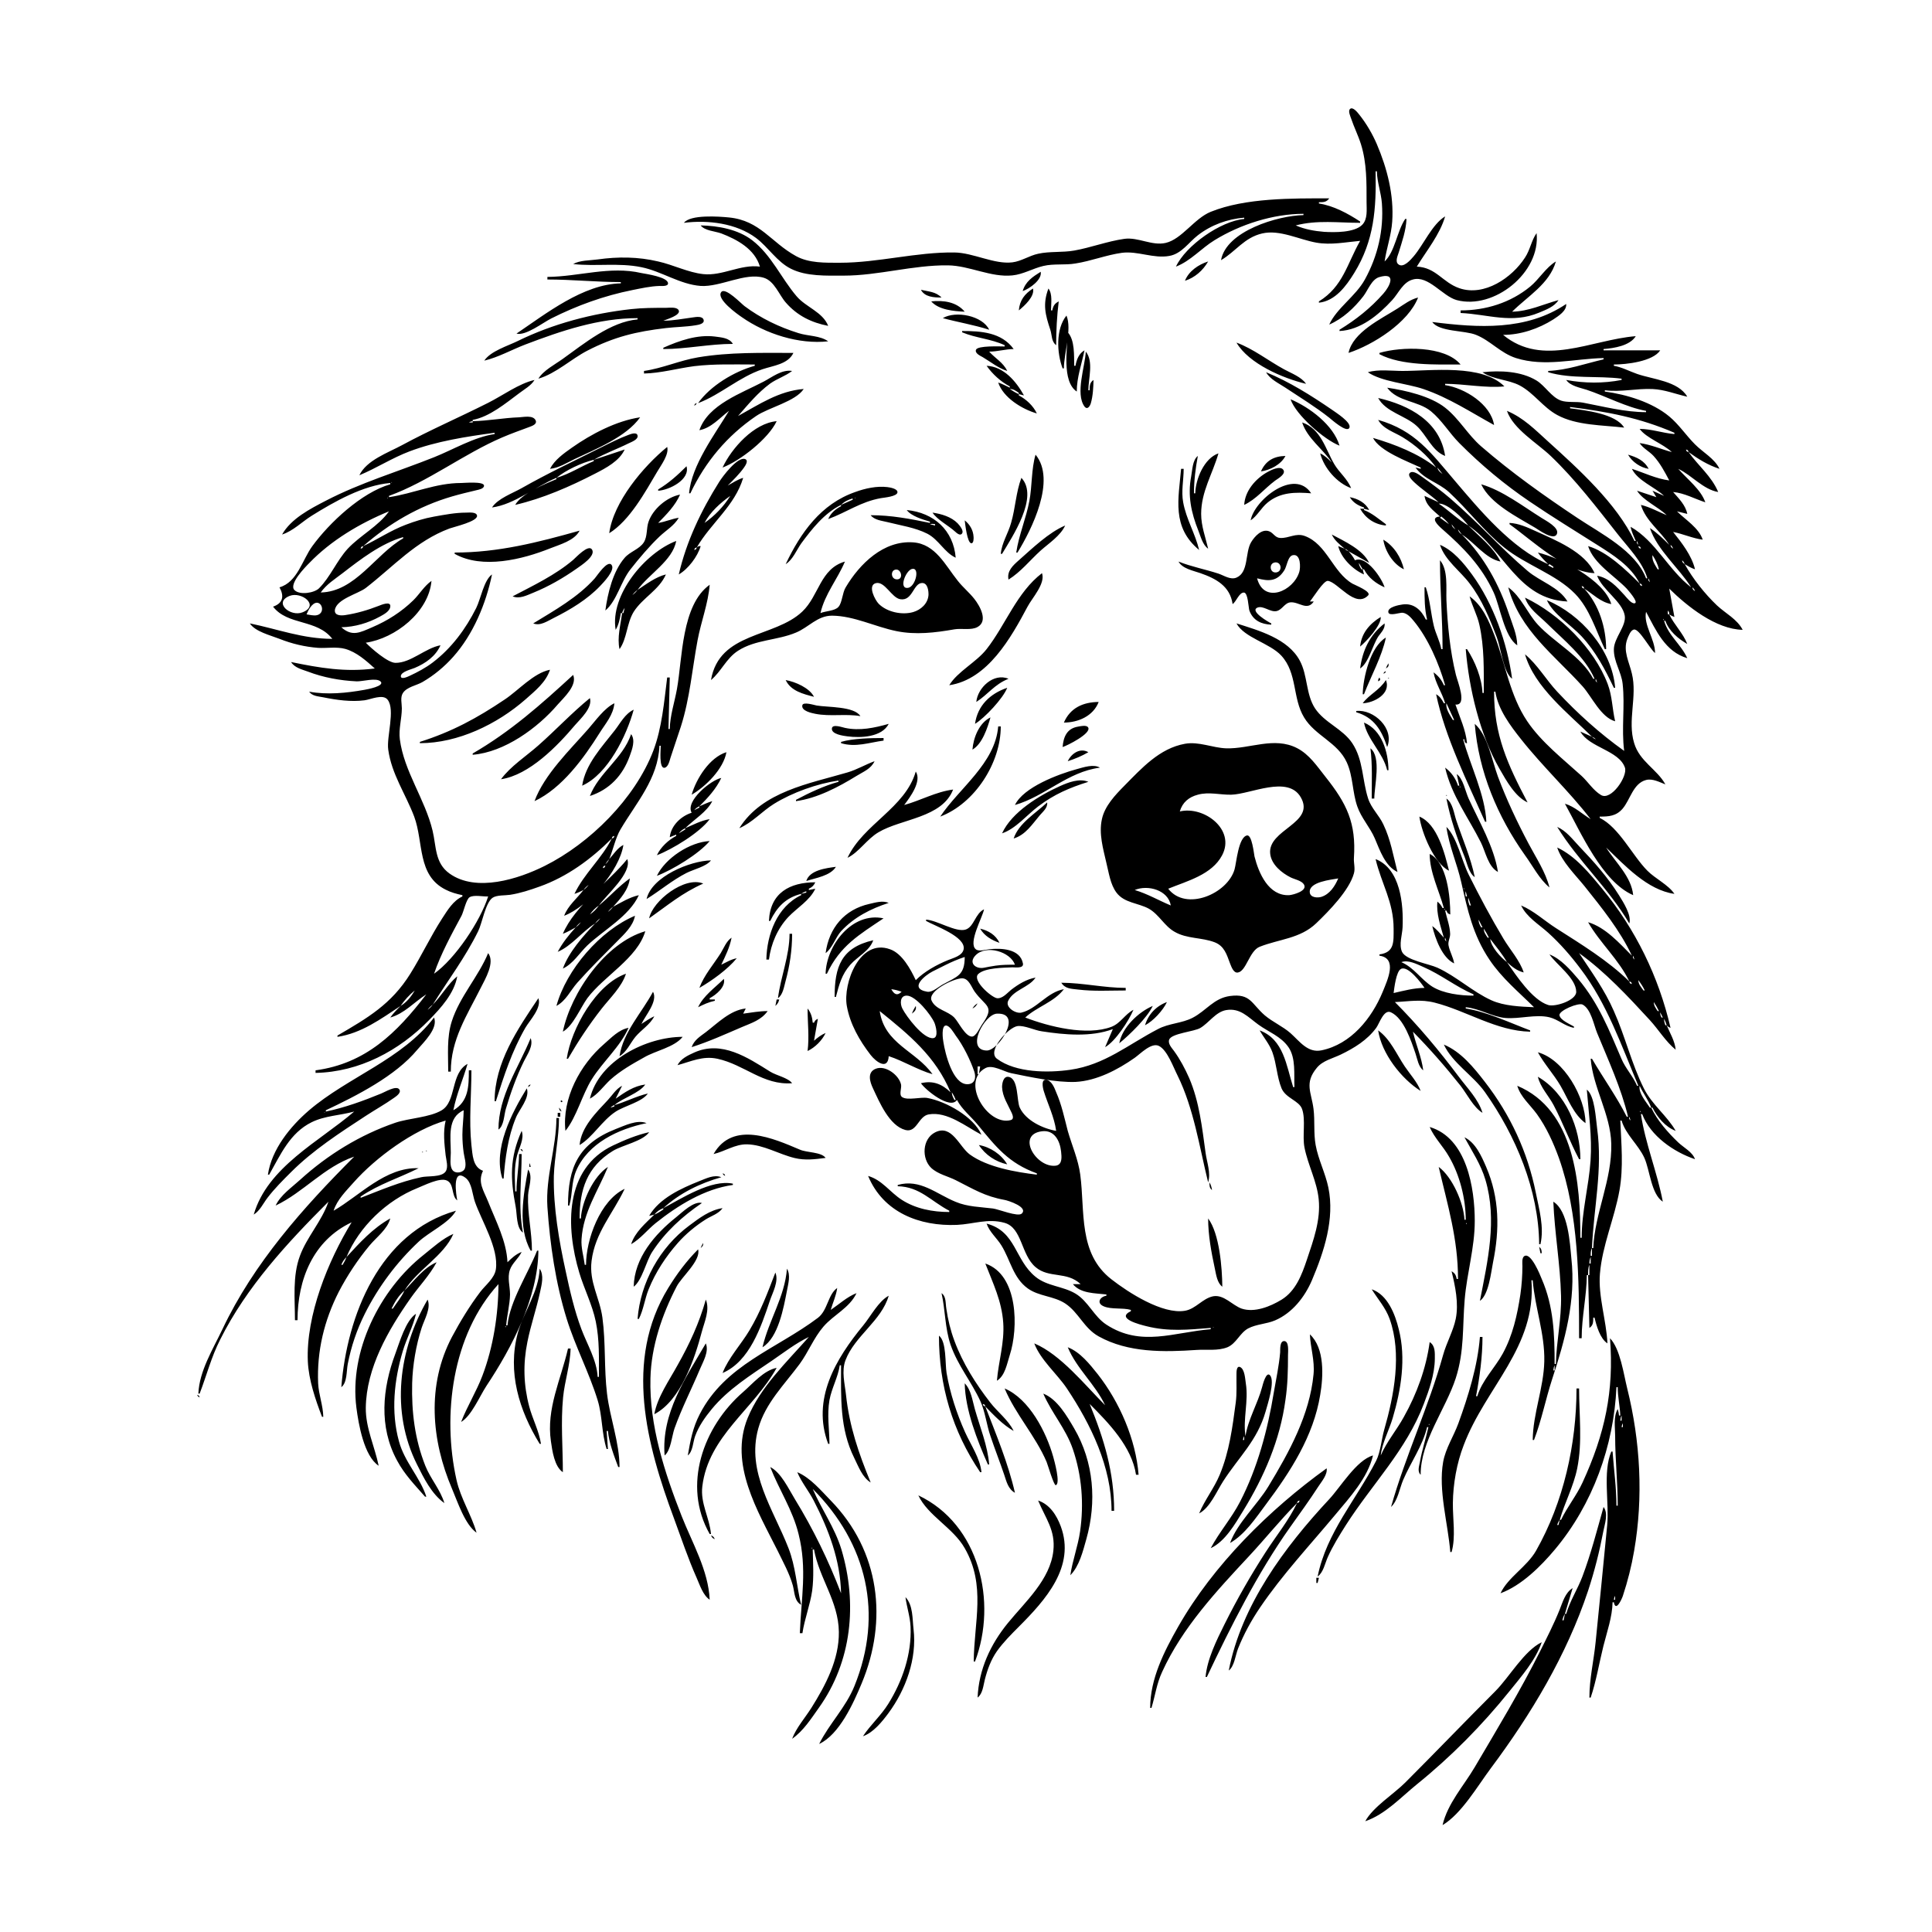 <?xml version="1.0" encoding="UTF-8"?>
<svg xmlns="http://www.w3.org/2000/svg" xmlns:xlink="http://www.w3.org/1999/xlink" width="1500pt" height="1500pt" viewBox="0 0 1500 1500" version="1.1">
<g id="surface1">
<path style=" stroke:none;fill-rule:nonzero;fill:rgb(0%,0%,0%);fill-opacity:1;" d="M 1006 175 C 1022.797 170.656 1039 173 1056 173 L 1056 172 C 1046.586 165.789 1035.273 159.664 1024 158 L 1024 157 C 1027.434 157 1029.945 157 1032 154 C 1003.285 154 966.984 153.547 940 164.453 C 927.23 169.613 917.57 185.723 905 188.605 C 894.391 191.039 883.781 184 873 185.43 C 859.746 187.305 847 192.223 834 194.535 C 824.758 196.16 815 195.008 806 197.016 C 799 198.523 792.996 202.824 786 203.684 C 771.941 205.41 755.656 196.203 741 196.02 C 711.254 195.645 681.852 204 652 204 C 640.84 204 628 204.371 618 198.816 C 598.422 188.051 590.207 171.242 566 168.832 C 558.324 168.066 536 166.418 531 173 C 549.609 170.648 571.559 173.273 587 184.762 C 596.566 192 603.195 203.203 614 208.621 C 626 214.723 641.789 214 655 214 C 682 214 708.93 205.676 736 206.02 C 752.73 206.23 769.305 215.539 786 213.824 C 794.398 213 801.867 208.426 810 206.504 C 818.332 204.531 826.66 206 835 204.562 C 847.184 202.66 858.781 198 871 196.289 C 883.477 194.668 895.551 201 908 198.672 C 917.371 197 922.926 188.156 930 182.68 C 940.383 174.645 952.965 170.031 966 169 L 966 170 C 947.773 171.602 920.645 190.605 913 207 C 924.293 202.719 932.781 192.699 943 186.465 C 963 174.188 988.312 166.066 1012 166 L 1012 167 C 992 167.41 952 179.387 948 202 C 959.445 195.285 965.938 184.48 980 181.238 C 993.621 178.094 1008.684 186.031 1022 188.387 C 1033.426 190.402 1044.656 188 1056 187 C 1045.863 204.809 1042.746 222.473 1024 234 L 1024 235 C 1036.672 233.703 1045.18 222.059 1051.387 212 C 1066.996 186.723 1068.594 161.715 1068 133 L 1069 133 C 1069.176 141.508 1072.301 149.535 1072.91 158 C 1074.406 178.727 1069.688 198.801 1059.688 217 C 1052.531 230.027 1038 239 1032 252 C 1042.57 247.438 1051.496 239.02 1058.484 230 C 1061.973 225.5 1064.84 217 1070.73 215.18 C 1084.535 211 1079.242 222.148 1074 228 C 1064 239.32 1052.883 248.113 1040 256 L 1040 257 C 1056.316 256.254 1070.363 244.469 1080.906 233 C 1085.898 227.566 1089.266 219 1097 217 C 1109 213.625 1119.992 230 1131 233 C 1159.945 240.68 1196.285 211.645 1193 181 C 1189 186.566 1187.988 194.062 1184 200 C 1174 215.574 1152.445 230.445 1133 223.75 C 1120 219.285 1115 207.652 1100 207 C 1107.516 194.719 1117.98 182 1122 168 C 1112 174.016 1105.184 190.086 1097.562 199 C 1095.395 201.527 1089.531 208.504 1085.617 205.152 C 1083 203 1085.207 198.516 1085.977 196 C 1088.547 187.582 1091.617 179 1092 170 L 1091 170 C 1084.641 179.434 1083 195.613 1075 203 C 1076.539 192.547 1080.18 182.672 1080.91 172 C 1082.324 151.367 1077 130.812 1069 112 C 1065.555 104 1060.797 95.809 1055.332 89.004 C 1054.254 87.66 1050.262 82.312 1048 84.754 C 1046.613 86.469 1048.41 90.234 1049 92 C 1051.273 98.777 1054.512 105.164 1056.652 112 C 1061.242 126.648 1061 142 1061 157 C 1061 162.691 1062 170.148 1057.582 174.582 C 1051.406 180.758 1036 180.465 1028 180 C 1020.547 179.398 1012.84 178.027 1006 175 M 544 175 C 547.184 179.188 555 179.438 560 181.227 C 572.453 186 586 193.426 590 207 C 574.914 205 560.91 214.422 546 212.824 C 534.348 211.578 522.52 205.535 511 203 C 495.469 199.316 479.742 199.207 464 201.426 C 458 202.266 450.188 202 445 205 C 462.672 207 480.266 203.824 498 207.449 C 513.715 210.664 527.812 220.777 544 222 C 559.273 223 578.652 211.309 593 215.656 C 601.324 218.18 604.844 229 610.184 235 C 619 245.094 629.992 250.477 643 253 C 638.793 242.23 625.648 238.496 618.465 230 C 606.527 216 598.969 198.062 584 186.527 C 573 178.059 557.559 175.281 544 175 M 920 218 C 927.699 215.547 933.992 210 938 203 C 930.508 205.371 922.91 210.512 920 218 M 1134 241 L 1134 243 C 1155.383 244 1173.852 251.617 1195 242.715 C 1200.336 240.469 1206.887 238.098 1210 233 C 1197.844 236.324 1186.914 241.734 1174 242 C 1186 230 1202.957 220.477 1208 203 C 1200.359 207.488 1194.977 216.812 1188 222.535 C 1172.73 235.055 1153.562 241 1134 241 M 425 215 L 425 217 C 444 217 462.977 219 482 219 L 482 220 C 452.852 220.605 424 243.473 401 259 C 408 261 421.504 250.496 428 247.246 C 448 237.184 468.906 229.621 491 225.199 C 497.906 223.816 504.938 222.234 512 222.016 C 513.543 222 518.715 222.523 518.652 220 C 518.547 215.055 501.648 212.715 498 212 C 473.414 206.312 449.523 214.797 425 215 M 808 211 C 801.648 215 796.219 218.535 794 226 C 799.23 224.223 809.25 217.234 808 211 M 802 224 C 795.508 228.16 791.688 233.184 791 241 C 795.316 237.52 803.582 230.031 802 224 M 814 224 C 809.391 236.215 811.578 244.34 815.453 256 C 816.863 260.238 816.176 265.102 820 268 C 820 256.715 820.586 245.188 822 234 C 818.758 235.699 817.727 237.426 817 241 L 816 241 C 816 235.609 817.363 228.441 814 224 M 643 265 C 636.648 260.473 627.332 261 620 258.652 C 605 254 590.551 247.055 578 237.625 C 575.465 235.719 563.23 222.828 560 226.711 C 555.766 232.043 572.605 244 576 246.277 C 594.5 259.234 620.23 267.504 643 265 M 715 225 C 718 230.633 725 231 731 231 C 726.406 226.363 720.996 226.434 715 225 M 1047 274 C 1066 267.77 1093.426 250.551 1101 231 C 1094.867 232.547 1090.254 236.227 1085 239.562 C 1072.387 247.578 1050.211 258 1047 274 M 723 234 C 728.754 240.586 740.656 241.641 749 242 C 742.645 234.332 732.41 233.004 723 234 M 1216 236 C 1184.883 257 1147.652 254.508 1112 250 C 1117.406 257.75 1137.336 256.41 1146 260 C 1157.223 264.488 1165 274.16 1177 278 C 1199.32 285.066 1222.359 278.469 1245 278 L 1245 279 C 1230.613 282.328 1216.934 287.359 1202 288 L 1202 289 C 1220 294.344 1240.438 291.602 1259 294 L 1259 295 C 1244.754 297.762 1230.297 297.652 1216 295 C 1219.215 299.707 1226.797 301 1232 302.668 C 1246.613 307.539 1263 316.348 1278 319 L 1278 320 C 1261.504 320 1245 315.633 1229 312.609 C 1223.781 311.633 1216.762 312.695 1212 311.031 C 1204.523 308.414 1199.703 299.605 1193 295.469 C 1181 288.113 1164.574 287.5 1151 289 C 1159 294.727 1171 294.574 1180 299.324 C 1191 305.238 1198 316.242 1209 322.199 C 1224 330.418 1244.281 330 1261 332 C 1254.383 321.094 1230.676 318.57 1219 317 L 1219 316 C 1248.203 319.691 1272.914 324.328 1300 336 L 1300 337 C 1290.855 336.254 1282.273 333.027 1273 333 C 1278.301 340.23 1291 344.391 1298 351 C 1289.609 348.711 1281.699 345.172 1273 344 C 1275.629 348.098 1280.5 350.383 1283.824 354.016 C 1288.902 359.562 1292.516 366.387 1296 373 C 1285.773 371.68 1276.711 367.164 1267 364 C 1271.543 373.316 1284.594 378 1292 385 L 1283 381 L 1286 386 L 1271 381 C 1275.621 388.562 1287.484 393.539 1294 400 C 1287.336 397.227 1281 393.676 1274 392 C 1277.645 404.391 1289.348 412.359 1296 423 C 1291.277 418.281 1286.582 413.691 1281 410 C 1286.621 427 1303.617 441 1313 456 C 1295.43 442.602 1285.508 420.113 1266 409 C 1266.703 413 1268.469 416.32 1270 420 L 1269 420 C 1255.227 391.012 1225.418 364.02 1202 342.828 C 1191.855 333.652 1182.867 324.359 1170 319 C 1174.801 333.117 1193.535 344.031 1204 354.039 C 1223.32 372.512 1239.715 394.051 1256.211 415 C 1264.27 425.238 1275.25 436.254 1279 449 L 1278 449 C 1269.93 427.719 1242.879 414.254 1225 402.332 C 1199 385.031 1173.602 367 1150 346.574 C 1139.605 337.582 1132.84 325.039 1122 316.52 C 1110.531 307.5 1091.266 303.105 1077 301 C 1085 312 1100.848 311 1111 319.328 C 1119.527 326.344 1125.242 336.203 1133 344 C 1149.984 361.066 1168 376.121 1188 389.656 C 1204.996 401.203 1222.648 412 1240 423 C 1252.344 430.781 1266.27 439.492 1273 453 C 1262 442.172 1248 428.434 1233 424 C 1237.367 437.676 1253.41 447 1262.961 457 C 1263.793 458 1272.422 467.543 1269.262 468.367 C 1266.637 469.059 1262.633 463.605 1261.172 462 C 1255.266 455.523 1249 448.605 1240 447 C 1244 458 1259.621 467 1261.457 478 C 1262.766 486 1253.191 495.215 1253 504 C 1252.82 513.789 1258.797 521.523 1259.824 531 C 1261.719 548.395 1258.777 565.496 1261 583 C 1242 569.453 1224.953 554.031 1209 537 C 1200.566 528 1193.691 516 1184 508 C 1191.402 533.691 1217.875 554 1236 572 L 1227 568 C 1233.797 580.43 1257 582.59 1261.598 596 C 1263.848 602.758 1250.816 622 1243 617.254 C 1236.992 613.652 1233 607.07 1227.961 602.426 C 1213.691 589.461 1196.566 576.09 1185.75 560 C 1172.23 540 1168.77 515.219 1160.188 493 C 1155.859 481.789 1151 470.168 1141 463 C 1143 470.484 1146.859 477.336 1148.574 485 C 1152.496 502.52 1152 520.168 1152 538 L 1151 538 C 1150.5 526.496 1145.246 513.559 1139 504 L 1138 504 C 1140.48 534.367 1149 570.555 1164.285 597 C 1169.52 606.074 1176.203 618.43 1186 623 C 1170.508 593.559 1159.906 570.52 1160 537 L 1161 537 C 1163 550.621 1172.629 563.488 1181 574 C 1198 595.488 1218.184 614.18 1235 636 C 1228.371 632 1222.621 626.242 1215 624 C 1227.285 646.066 1243.77 684.543 1268 695 C 1266.547 680.496 1254.336 669.738 1247 658 C 1261.559 672 1279 691 1300 694 C 1295.465 687.051 1285 682.102 1279 676 C 1267.309 664.184 1257 642.332 1242 635 L 1242 634 C 1249 634 1254.672 633.672 1259.672 628 C 1265.746 621.016 1267.879 608.227 1278 605.586 C 1283 604.273 1288.426 607.234 1293 609 C 1286.617 597.336 1273 591.211 1268.773 577 C 1263.371 559.492 1271.336 540.699 1267 523 C 1264.945 514 1259.879 505.344 1263.469 496 C 1264.301 494 1265.941 489.211 1268.641 488.77 C 1272.797 488.09 1281.207 504.27 1285 507 C 1284.91 496.098 1275.824 485.133 1278 475 C 1285.66 489.371 1292.855 506 1310 511 C 1305.293 500.441 1295.332 493.57 1292 482 L 1293 482 C 1295.637 489.773 1303 496 1310 500 C 1306.789 491.656 1299.84 485.113 1296 477 C 1297.516 478 1298.34 478.387 1300 479 L 1296 457 C 1310 470.812 1332.242 488.559 1353 489 C 1348.633 480.59 1339.699 476.281 1333 470 C 1323.57 461 1314.355 449.402 1308 438 C 1310.652 439.578 1313 441.031 1316 442 C 1313.449 431.273 1305.746 421.504 1299 413 C 1306.793 414.512 1314.188 418 1322 419 C 1318.844 409.719 1308.742 403.684 1302 397 L 1310 399 C 1308.676 392.164 1303.457 387.105 1299 382 C 1307.699 382.762 1315.762 387.316 1324 390 C 1320.582 380 1309.879 372 1303 364 C 1313.551 369 1322.312 380 1334 382 C 1328.828 369.645 1318.52 361.676 1311 351 C 1318.703 356.516 1325.949 361.051 1335 364 C 1331.203 356 1322.195 351.266 1316 345 C 1309 338 1303.613 329.668 1296 323.324 C 1282.762 312.301 1262.875 306.273 1246 304 L 1246 303 C 1258.578 304.59 1270.477 301.496 1283 302.039 C 1292.414 302.449 1300.957 306 1310 308 C 1302.93 295.785 1283 294.527 1271 290.305 C 1265 288.215 1259.281 285.082 1253 284 L 1253 283 C 1262.645 283 1283.254 280.695 1289 272 L 1245 272 L 1245 271 C 1253 270.352 1265.406 268.508 1270 261 C 1235.531 263.719 1198 285.555 1167 260 C 1180.605 260 1194.574 255.238 1206 248 C 1210 245.301 1216.441 241.379 1216 236 M 376 280 C 387 277.387 397.43 271.445 408 267.426 C 435.922 256.805 464.797 247 495 247 L 495 248 C 474 249.832 453.465 266.809 437 278.578 C 430.898 283 421.914 287.531 418 294 C 431.551 290.09 443.441 278.742 456 272.258 C 476.836 261.504 494 257.41 517 254.715 C 524.625 253.816 532.418 253.805 540 252.559 C 542 252.227 547.344 251.48 546.246 248.211 C 545.234 245.18 540.297 246.125 538 246.426 C 530.391 247.422 522.684 249 515 249 C 517.27 248 529.25 244.648 526.824 240.699 C 525.234 238.109 519.508 239 517 239 C 507.922 239 499 239 490 240 C 459.902 243.328 429.238 251.363 402 264.758 C 394.242 268.57 380.824 272.613 376 280 M 732 247 C 743.934 250.227 756 252.18 768 256 C 762.879 245.113 742 241 732 247 M 828 245 C 819.582 255.512 820.473 274 825 286 L 826 286 C 826 274.434 832.418 255.551 828 245 M 747 257 L 747 258 C 757.699 262.523 769.191 263 780 268 L 780 269 C 776.543 269 759 268.188 757.754 271.559 C 756.715 274.352 761.246 276.309 763 277.305 C 769.238 281 775 285.82 782 288 C 778.949 281.457 772.641 278.227 768 273 C 774.422 273 780.562 271.055 787 271 C 777.617 258 761.688 257 747 257 M 829 258 C 828.758 269.785 824.184 296.168 836 304 C 836 293 839.785 282.707 842 272 C 837.645 274.473 835.855 279.203 835 284 L 834 284 C 833.84 276.242 834.57 264 829 258 M 515 270 L 515 271 C 533 271 550.898 267 569 267 C 566.215 262.215 560 262 555 261.285 C 541.281 259.602 527.359 264.496 515 270 M 960 266 C 969.488 282.367 996.191 293.781 1014 298 C 1010.574 292.754 1002.434 289.723 997 286.77 C 984.887 280.18 972.918 270.73 960 266 M 1071 274 L 1071 275 C 1088.238 284.035 1114.949 283 1134 283 C 1121.77 268.238 1087.852 269.008 1071 274 M 843 273 C 842.52 284.215 834.711 305.637 842 315.621 C 844.355 318.59 846.32 315.117 846.941 313 C 848.547 307.445 848.883 300.742 849 295 C 846 297.055 846 299.566 846 303 L 845 303 C 845 294 849.266 280.656 843 273 M 500 288 L 500 290 C 513 289.73 526 286 539 284.285 C 554.559 282.426 570.344 283 586 283 L 586 284 C 570.176 288.328 551.492 299.523 542 313 C 559.531 306.355 573.812 292.789 592 286.668 C 600.43 283.828 611.785 282.824 616 274 C 591.219 274 566.523 273.32 542 277.434 C 527.738 279.828 514.203 286 500 288 M 766 284 C 770.496 290.383 777 296.41 784 300 L 784 301 C 780.984 299.598 778.176 298.004 775 297 C 778.902 308.766 793.566 317.707 805 321 C 802.238 315.082 796.77 310 791 307 L 791 306 L 795 307 C 788.926 296.105 779.324 284.609 766 284 M 543 334 C 552.199 332.34 558.797 324.426 566 319 C 554.945 337.293 536.902 361.191 535 383 L 536 383 C 547.594 358.531 564.551 338.336 587 323.027 C 596.84 316.316 617.617 311.746 624 302 C 604.648 303.539 589.395 314 573 323 C 580.902 314 588.211 305 598 297.758 C 603.32 294 609.836 292 615 288 C 607 286.727 599.715 292.676 593 296.219 C 575.809 305.289 549.805 314.055 543 334 M 1062 289 C 1072.523 296.312 1092.539 297.758 1105 302.004 C 1124.875 308.773 1141.848 320 1160 330 C 1157.473 313.809 1137.191 301.277 1122 299 L 1122 298 C 1136.871 298 1153.488 301.477 1168 300 C 1150.625 282.488 1111.422 288 1089 288 C 1080.395 288 1070.281 286.551 1062 289 M 983 289 C 986 294.484 992.895 297.598 998 301 C 1009.391 308.594 1021.258 315.785 1032 324.285 C 1033.672 325.609 1045.617 336.402 1047.652 332.152 C 1049.629 328.031 1036.711 320 1034 318.027 C 1017.855 307 1001.191 296.465 983 289 M 279 369 C 292.293 363.465 304.504 355.52 318 350.426 C 338.84 342.559 361.961 339 384 336 L 384 337 C 367.965 339.367 351.98 349.027 337 355 C 308.773 366.258 280 374.73 253 388.742 C 240.723 395.094 226 402.672 219 415 C 227.562 412.27 234.43 405.137 242 400.426 C 259.473 389.547 282 376.711 303 375 L 303 376 C 280.695 382.438 255.824 405.738 242.488 424 C 234.715 434.648 230.914 452 217 456 C 220.703 462.738 219.871 468.301 212 471 C 223.402 485.766 246 480.492 258 496 C 235.238 496 215.805 488.512 194 484 C 198 490.344 210 493.266 217 496 C 226.602 499.824 236.676 502.203 247 503 C 253.855 503.379 261.32 502 268 503.789 C 276.953 506.328 284.312 513 291 519 C 268.23 522 248.336 518.609 226 514 C 228.66 518.402 234.34 519.719 239 521.414 C 251 526 264 528.398 277 529 C 281.32 529.148 292 526 295.363 529.008 C 299.316 532.664 284.703 535.27 283 535.574 C 269 538.078 253.945 539.59 240 537 C 242.473 540.512 246.977 540.594 251 541.398 C 261.344 543.469 272.445 545.082 283 543.711 C 287.816 543.086 297.398 538.492 301 543.316 C 307 551.184 300 572.086 301.43 582 C 304 601 314.957 616.469 321.574 634 C 329 654 323.75 679.605 346 690.73 C 350 692.812 354.461 694.062 359 695 L 359 696 C 351.773 699.371 347.574 706.52 343.344 713 C 334.289 727 327.32 742 318.574 756 C 303.801 779.734 285.316 790.391 262 804 L 262 805 C 280.574 802.258 295.832 791.023 311 781 C 308 784 305.344 786.672 303 790 C 313.871 787 321.605 778 331 772 C 308 802 284 825.734 245 831 L 245 833 C 279 832.297 309.902 815.828 333.285 791.828 C 342.297 782.578 352.727 771.203 355 758 C 347.715 764.02 342.738 773.203 336 780 C 347.961 760.793 361.18 743.473 371.242 723 C 374.273 717 376.914 700.773 382.43 697.027 C 385.676 694.824 392.168 695.316 396 694.727 C 403.898 693.508 411.492 691 419 688.309 C 440.359 680.699 459 667 475 651 C 467.305 666.473 453.41 678.336 446 694 C 448.488 693.223 450.672 692.184 453 691 C 447.938 697.645 441 703.051 438 711 C 456.422 704 481 676 484 656 C 479.293 658.391 476.531 663.152 473 667 C 475.922 660 477.91 650.418 481.727 644 C 494 623.176 510.891 604.742 512 579 L 513 579 C 513 581.641 511.461 597 516 596.078 C 518.949 595.543 519.898 590.297 520.668 588 C 523.348 580.004 526 572.035 528.656 564 C 535.605 542.246 537.426 519.348 541.609 497 C 544.293 482.688 549.844 468.531 551 454 C 529 469.75 529.895 511.059 525.574 535 C 523.727 545.254 520.215 555.543 520 566 L 519 566 L 520 526 L 518 526 C 515.602 545 514 565 507.188 583 C 493 620.016 457.996 654.746 423 672.246 C 402.648 682.422 369.73 693.059 349 678.211 C 337.539 670.004 338.801 657.289 335.871 645 C 330 620.438 313.699 599 310.434 574 C 309.398 566.133 311.938 558 311.996 550 C 312 546.262 310.641 541.438 312.781 538.109 C 315.879 533.289 323.301 532.254 328 529.535 C 336.938 524.363 344.957 517.695 351.824 510 C 367.445 492.508 377.285 468.785 382 446 C 375.715 450.301 373.227 465.055 369.754 472 C 361.59 488.328 350.602 503.195 336 514.324 C 330.496 518.52 324.266 521.828 318 524.738 C 316.902 525.246 311.207 528 311.207 525 C 311.207 521.496 319.625 519.617 322 518.562 C 330.379 515 338.227 509.582 342 501 C 330.238 503.09 318.992 514.777 307 514.641 C 301 514.574 288.215 503.344 284 499 C 306.945 495.609 332.883 475.238 335 451 C 329.273 455.066 325.934 461.062 320.961 466 C 311.77 475 300.77 482 289 487 C 279.602 491.031 273.441 494.566 265 487 C 275.48 486.785 285.828 483.738 295 478.688 C 297.797 477.145 302.562 474.699 303 471.133 C 303.789 466.246 295.824 469.688 294 470.398 C 285.707 473.645 276.828 476.238 268 477.559 C 264.969 478.016 259.527 478.156 260 473.57 C 261.301 465.074 278 461.07 284 456.484 C 305.586 439.77 322.754 420.109 349 410.32 C 352.441 409.035 371.254 404.805 370.367 400.262 C 369.789 397.297 364 398 362 398 C 353.562 398 345.281 399.617 337 401.086 C 329.492 402.414 322 404.734 315 407.426 C 303.355 411.82 293.18 418.773 282 424 C 302.234 406.34 325 393 351 385.426 C 357.297 383.582 363.629 382.105 370 380.57 C 371.664 380.172 375.793 379.469 375.793 377.09 C 375.793 373.523 360.512 375 358 375 C 338.227 375 321 383.18 302 386 L 302 385 C 332.457 374 359.977 352.43 390 339.578 C 396.922 336.617 403.941 334.121 410.996 331.5 C 413 330.734 417.344 329.352 415.824 326.27 C 413.793 322.152 406.504 323.824 403 324 C 390.969 324.43 378.984 326.754 367 327 L 367 326 C 380 323.668 392.598 313.098 403 305.371 C 407 302.297 412.309 299.449 415 295 C 402.812 297.789 390.238 307.133 379 312.754 C 356.719 324 333.934 333.828 312 345.691 C 301.238 351.512 284.566 357.309 279 369 M 791 305 L 791 306 C 788.52 305 786.289 303.512 784 302 C 786.828 302 788.656 303.387 791 305 M 1070 309 C 1075.965 320 1090.914 322.496 1099.828 330.617 C 1107.715 337.801 1111.637 350 1122 354 C 1118 327.238 1094.23 314.605 1070 309 M 1002 310 C 1006 322.047 1028.203 341.461 1040 346 C 1035.312 330.07 1016.738 316.168 1002 310 M 539 315 C 540.312 314.23 540.23 314.312 541 313 C 539.363 313.547 539.547 313.363 539 315 M 1215 313 L 1214 314 L 1215 313 M 1218 315 L 1217 316 L 1218 315 M 567 318 L 566 319 L 567 318 M 427 364 C 434 363.289 439.715 359.484 446 356.484 C 462.484 348.621 486.199 339.289 497 324 C 478.609 326.707 459 337.004 444 347.59 C 437.633 352.082 430.648 357 427 364 M 1070 326 C 1073.746 333 1082.562 335.539 1089 339.465 C 1098.641 345.336 1108.496 353.77 1115 363 C 1101 352 1083 345 1066 340 C 1071.227 350.293 1092.727 358.199 1103 363 L 1103 364 L 1099 363 C 1105.57 372.246 1116.875 374.648 1125 382.094 C 1140 396 1152 412.309 1168 425.195 C 1184.742 438.707 1208 445.746 1222.91 461.039 C 1234.344 472.816 1239 489.488 1246 504 L 1247 504 C 1246.953 487.168 1241.426 469.516 1230 457 C 1236.957 461.348 1242.637 467.508 1251 469 C 1245.488 450.449 1211.785 433.223 1194 429 C 1196.344 432.328 1199 435.117 1202 438 C 1173.824 426 1148.816 396 1129.301 373 C 1110.93 351.449 1098.645 334.188 1070 326 M 367 327 L 367 328 L 364 328 C 365.246 327.316 365.547 327.25 367 327 M 561 363 C 574.828 357.758 596.738 340.426 603 327 C 585.34 328.551 568 348 561 363 M 1011 328 C 1014.93 340.328 1027 348.461 1034 359 C 1031 356.188 1028.629 353.691 1025 352 C 1027.867 363.367 1038 375 1049 379 C 1046 371.527 1039.793 367 1035.883 360.285 C 1029.168 348.793 1025.539 332.824 1011 328 M 386 335 L 385 336 L 386 335 M 382 394 C 399.535 391.629 415.777 377.754 432 371 L 432 372 C 422.805 375.828 404.969 383.184 400 392 C 421.367 387.059 442.586 377.766 462 367.742 C 470.477 363.367 480.82 358 485 349 L 461 357 C 469.625 352 479 348.715 488 344.246 C 490 343.23 495.652 341.312 495 338.219 C 494.508 335.121 489.684 337 488 337.621 C 480.785 340.301 473.875 343.809 467 347.246 C 446.25 357.621 425.18 367.539 405 379 C 397.93 383.016 386.469 387.039 382 394 M 1301 337 L 1300 338 L 1301 337 M 518 347 C 499.539 362.074 476.289 389.578 473 414 C 489 404 500.914 382.027 510.398 366 C 513.273 361.137 519.578 352.754 518 347 M 1311 351 C 1309.363 350.453 1309.547 350.637 1309 349 C 1310.637 349.547 1310.453 349.363 1311 351 M 1299 351 L 1298 352 L 1299 351 M 929 352 L 930 353 L 929 352 M 928 383 L 927 383 C 927 373.152 928.195 363.684 930 354 C 925.828 357.172 925.734 365.07 924.805 370 C 922 384.812 924.863 398.156 930.398 412 C 932.262 416.648 933.758 423.105 938 426 C 935.926 417 932.57 408.438 932.57 399 C 932.57 381.703 941.422 368.02 946 352 C 934.902 355.781 928.234 372.012 928 383 M 804 353 C 800.672 364.266 801.406 377.336 799.195 389 C 796.645 402.461 790.98 415.586 789 429 L 790 429 C 800.895 411.199 820.305 372.773 804 353 M 1264 353 C 1267.277 358.703 1273.566 363 1280 364 C 1276.605 357.52 1270.828 355 1264 353 M 979 366 C 986.18 365 994.629 360.637 998 354 C 989 354.188 982.648 357.715 979 366 M 527 446 C 534.309 441.812 541.629 432.059 544 424 C 542.203 424 542.48 424.016 541 425 C 551.848 406.23 570.562 392.684 577 371 C 572.594 372.297 568.988 374.789 565 377 C 569.422 372.574 574 368.121 577.641 363 C 578.605 361.641 581.402 357.539 578.578 356.445 C 572.719 354.184 561 370 558.465 374 C 544.312 396.488 532.938 420.344 527 446 M 461 357 L 461 358 C 451.316 362 442 368.113 432 371 C 439.398 365 451.656 359.219 461 357 M 533 362 C 526 369 519.328 375 511 380 L 511 381 C 519.305 380.57 536 372.496 533 362 M 919 362 L 920 363 L 919 362 M 966 392 C 975.438 387.516 981.762 379.289 990 373.156 C 991.98 371.68 998.898 368 996.246 364.613 C 993.68 361.414 986.629 365.059 984 366.527 C 974.789 371.684 966.562 381.121 966 392 M 1116 363 L 1120 368 C 1117.91 366.445 1116.598 365.512 1116 363 M 1303 363 L 1302 364 L 1303 363 M 917 364 C 915 387.383 909.527 409.254 931 427 C 927.992 414.309 920.953 403 918.617 390 C 917 381.469 919 372.617 919 364 L 917 364 M 1105 364 L 1104 365 L 1105 364 M 1117 390 L 1106 385 C 1106.992 392.418 1112.82 396.23 1118 401 C 1109.672 401.68 1116.602 408.02 1120 411 C 1136.559 425.492 1150.391 439.738 1159.691 460 C 1164.637 470.773 1167.918 494.391 1178 501 C 1177.82 492.594 1174.293 485 1171.668 477 C 1163.891 453.68 1152.445 432.59 1135 415 C 1144.797 421.121 1153.414 433.758 1165 436 C 1159.523 425.004 1148.578 416.578 1140 408 C 1168 427.203 1178.488 465.32 1217 467 C 1210.336 455.707 1195.719 451.535 1186 443.246 C 1165 425.41 1146.734 404.801 1126 387 C 1119 381 1111.508 375.5 1104 370.156 C 1102 368.766 1097.277 365 1094.738 367.07 C 1092.301 369.203 1096.707 373.125 1098 374.41 C 1104 380 1110.98 384.469 1117 390 M 793 371 C 788.773 382.199 788.383 394.512 785 406 C 782.766 414.109 777.746 421.523 777 430 L 778 430 C 785.742 417 806.879 385.75 793 371 M 304 374.332 C 304.773 374.332 304 374.832 303.668 374.668 L 304 374.332 M 1150 376 C 1157 391.086 1178.27 401.566 1192 409.801 C 1194.711 411.426 1206.363 420.02 1208.742 414.668 C 1210.977 409.645 1200 404.164 1197 402.191 C 1182.508 393.16 1166.527 380.762 1150 376 M 971 404 C 976 400.715 979.176 394.312 984 390.328 C 994 382 1005.75 382.031 1018 383 C 1004.98 363.141 973.809 388.242 971 404 M 610 438 C 615.43 434.68 618.445 427.105 622 422 C 630.445 410.582 640 398.418 653 392 L 653 393 C 648.504 395.332 645 398.387 643 403 C 657.465 397.703 668.262 389.508 684 386.75 C 686.34 386.34 696.793 385.496 696.793 382.113 C 696.793 379.371 690.902 378.422 689 378.184 C 680.867 377.168 671.648 379.172 664 382 C 637.379 391.238 621.617 413.574 610 438 M 470 474 C 479 466.414 482 451.438 489.52 442 C 496 433.695 504.504 423.691 512.176 416.438 C 517.316 411.574 523.324 408.223 527 402 C 521.52 402.809 516.48 405.191 511 406 C 517.418 399.445 524.328 392.508 528 384 C 517.676 386 507 395.137 503.551 405 C 501.719 410.121 502.824 416.203 499.91 421 C 496.48 426.445 489 428.27 484.898 433.184 C 475.863 443.672 471.812 460.551 470 474 M 670 384 L 669 385 L 670 384 M 567 385 C 561.789 393.363 555 400.371 547 406 C 551.277 397.621 559.383 390.363 567 385 M 667 385 L 666 386 L 667 385 M 1293 385 L 1292 386 L 1293 385 M 301 386.332 L 301.332 386.668 C 300.84 386.832 300.227 386.332 301 386.332 M 664 386.332 L 664.332 386.668 C 663.84 386.832 663.227 386.332 664 386.332 M 1048 386 C 1050.449 390.164 1054.457 392.551 1059 394 L 1059 395 L 1056 395 C 1060.355 402.512 1067.301 407.234 1076 408 L 1076 407 C 1070.543 403.078 1065.328 398.398 1059 396 L 1059 395 L 1063 396 C 1060.195 390.258 1054 387.098 1048 386 M 1287 386 L 1286 387 L 1287 386 M 299 387 L 298 388 L 299 387 M 662 387 L 662 388 L 653 392 C 655.633 389.34 658.414 388.035 662 387 M 1140 408 C 1131.84 403.285 1124.84 396.332 1117 391 C 1124 390.645 1136 402.598 1140 408 M 704 396 C 707.445 400.695 716.488 403.414 722 405 L 722 406 C 706.488 402.789 691.949 400 676 400 C 678.844 403.785 684.59 404.277 689 405.371 C 699.32 408 710.406 409.535 720 414.379 C 728.879 419 733.281 429 742 433 C 740.262 411.703 725 398 704 396 M 302 397 C 293.871 408.508 279.754 415.609 270 426 C 261.512 435.223 256.402 448.113 247.672 456.773 C 244 460.391 232.695 462.23 228.621 458.141 C 224 453.508 237 440.27 240.172 437.09 C 257 419.559 279.598 406.191 302 397 M 724 398 C 727.645 403.586 736.488 408.062 741.574 412.766 C 742.691 413.797 745.418 416.277 746.867 414.289 C 748.617 412 745 408 743.531 406.328 C 738.523 401.203 730.906 399 724 398 M 1295 400 L 1294 401 L 1295 400 M 1119 401 C 1121.395 403 1123.211 404.562 1125 407 L 1118 402 L 1119 401 M 749 404 C 749.336 406.605 750.93 421.793 754.195 421.793 C 756 421.793 755.934 418.102 755.887 417 C 755.664 411.668 753 407.207 749 404 M 511 406 L 510 407 L 511 406 M 726 407 L 726 408 L 722 407 C 723.66 406.594 724.242 406.691 726 407 M 1172 406 L 1172 407 C 1189.797 419.746 1215 444 1238 445 C 1230.75 428.516 1207.469 419.285 1192 412.23 C 1185.59 409.305 1179 406.324 1172 406 M 1127 407 L 1130 411 C 1128.242 409.621 1127.461 409.105 1127 407 M 783 450 C 792.629 444 799.629 435 808 427.426 C 814.434 421.711 823.316 416 827 408 C 814.191 413.414 801.398 425.824 791 435 C 786.363 439.109 781.645 443.383 783 450 M 1132 411 L 1135 415 C 1133.242 413.621 1132.461 413.105 1132 411 M 353 429 L 353 430 C 374.52 442.113 405.676 434.328 427 425.801 C 434.676 422.73 446 419.801 450 412 C 417.543 421.141 386.844 429 353 429 M 915 436 C 918 441.5 926.297 443.016 932 445 C 944.176 449.238 955 455.129 957 469 C 959.863 467.125 962 460.055 965.727 460.055 C 969 460.055 969.254 471.559 970 474 C 972.824 481.758 979.277 484.664 987 485 L 987 484 C 985 483.066 969.832 474.367 976.371 471.707 C 980.77 470 986.195 475.418 990.984 474.473 C 995.512 473.578 997.32 468.008 1002 467.648 C 1008.547 467.141 1014.961 474.594 1020 467 L 1017 467 C 1019.496 464.109 1027.73 450.5 1031 451 C 1038.758 452 1052.211 472.734 1062.246 462.246 C 1065 459.312 1051.902 454.234 1050 453.121 C 1034.691 444.184 1030.168 422.426 1013 416.133 C 1006 413.574 1000.75 418 994 417.668 C 990 417.527 988.867 414 985.625 412.605 C 979.734 410.086 973.977 416.598 971.352 421 C 966.543 429.074 969.637 444.352 959.996 448.449 C 955.348 450.426 950.32 446.809 946 445.355 C 935.734 442 925 440 915 436 M 1034 415 C 1036.219 419.742 1040 422.605 1044 426 L 1039 424 C 1041.188 433.305 1050.441 442.234 1059 446 L 1058 442 L 1059 442 C 1062.387 448.527 1068.332 453.086 1075 456 C 1072.898 449 1060.824 431 1052 435 C 1050.613 432.297 1049 430.266 1047 428 L 1063 437 C 1058.195 426.73 1043.648 420.137 1034 415 M 313 417 L 313 418 C 291.457 430.273 275.969 459.441 249 460 C 253.496 453.633 259.914 449.688 266 445 C 279.953 434.211 295.801 422 313 417 M 1074 419 C 1075.332 428 1081.781 438.156 1090 442 C 1087.797 432.715 1082.344 424 1074 419 M 478 489 C 480.328 485.188 481.352 480.402 482 476 L 483 476 C 481.852 485 479 495.121 481 504 C 486.891 495.746 486.496 484 492 475 C 499 464 511.676 458.18 517 446 C 509.281 447.812 501.586 453.645 495 458 C 503.617 445.766 522.234 435.332 525 420 C 501 429.074 473.402 462 478 489 M 1271 420 L 1272 423 C 1270.711 421.559 1270.598 421.766 1271 420 M 637 476 C 640.492 461 650.195 449.797 656 436 C 636.754 441.555 635.918 462.477 622.91 474.816 C 601.203 495.402 558.484 490.348 552 528 C 560 521.348 563.84 511.148 573 505.246 C 586.598 496.488 603.449 497.27 618 491.125 C 627.965 487 634.562 478 646 478.004 C 663 478.117 679.484 486.656 696 490 C 711 493.047 726 491.238 741 488.613 C 746.504 487.652 753.965 489.547 758.941 486.82 C 767.543 482.109 760.605 470.246 756.48 465 C 752.562 460.016 747.598 456 743.668 451 C 734 439 726.344 422.34 709 421.09 C 686 419.434 667.422 437.742 656.605 456 C 654 460.16 653.875 468 651 471.145 C 648.379 474.348 640.828 474.375 637 476 M 1118 423 C 1121.805 435 1133.715 443.285 1141 453 C 1150.559 465.434 1156.695 480.496 1162.191 495 C 1165.258 503.09 1167.227 522 1174 527 C 1170.27 499.301 1159.402 468.586 1142.844 446 C 1136.355 437.148 1128.34 427.379 1118 423 M 1297 423 C 1298.188 424.188 1298.527 424.586 1299 426 C 1297.453 424.738 1297.191 424.805 1297 423 M 282 424 C 281.453 425.637 281.637 425.453 280 426 C 280.547 424.363 280.363 424.547 282 424 M 1274 426 C 1272.363 425.453 1272.547 425.637 1272 424 C 1273.637 424.547 1273.453 424.363 1274 426 M 398 463 C 403.363 465.23 408.961 462.223 414 460.199 C 426 455.336 437.328 448.785 448 441.277 C 451 439.117 462.805 431.652 459.633 426.648 C 456.824 422.219 446.934 433.055 445 434.699 C 431.172 446.469 413.98 454.621 398 463 M 541 425 C 540.453 426.637 540.637 426.453 539 427 C 539.547 425.363 539.363 425.547 541 425 M 1047 428 C 1045.422 427.316 1045.223 427.195 1044 426 C 1045.578 426.684 1045.777 426.805 1047 428 M 976 449 C 984.941 451.363 991.43 451.586 997 443 C 999.184 440 999.723 431.539 1004 431 C 1010 430.066 1009.785 440.641 1008.773 444 C 1004.281 459 981.25 469.129 976 449 M 1283 431 C 1285.316 434.543 1287 438 1288 442 L 1287 442 C 1285 438.668 1282.348 435 1283 431 M 1054 435 L 1053 436 L 1054 435 M 1118 435 C 1118 458.07 1120 481.02 1120 504 L 1119 504 C 1117.926 497.762 1114.715 492.16 1113.234 486 C 1110.863 476.121 1110.258 465.617 1107 456 L 1106 456 C 1106 464.34 1106 473 1108 481 L 1107 481 C 1103.504 473.656 1097.629 468.102 1089 469.301 C 1086.406 469.66 1077 471.273 1077.922 475.441 C 1078.586 478.621 1086.965 475.469 1089 475.734 C 1092.637 476.211 1095.324 479.348 1097.535 482.004 C 1108.773 495.52 1117.191 515.172 1122 532 L 1121 532 C 1119.211 527.773 1116.691 524.719 1113 522 C 1114.461 530.492 1119.637 537.785 1122 546 L 1121 546 C 1119.453 543 1117.98 540.754 1115 539 C 1121.863 572.168 1139.305 607.102 1153 638 L 1154 638 C 1153 617 1141.555 594.344 1136 574 L 1137 574 C 1137 575.797 1137 575.523 1138 577 L 1139 577 C 1138 566.598 1133.309 556.785 1130 547 C 1139.469 548 1131.648 529.164 1130.375 524 C 1125.758 505.289 1123.879 485.203 1123 466 C 1122.633 456.734 1124.488 442.449 1118 435 M 1306 435 C 1307.188 436.188 1307.527 436.582 1308 438 C 1306.453 436.738 1306.191 436.805 1306 435 M 990 436.66 C 995 436.121 995.875 443.723 990.91 444.418 C 985.758 445.141 984.852 437.219 990 436.66 M 414 484 C 419.5 486.238 425 482.188 430 479.754 C 442.777 473.359 455.996 465.422 465.91 455 C 468.336 452.434 477.84 442.703 474.867 438.66 C 471.711 434.367 463.465 447.168 461.824 449 C 448.59 463.816 430.738 473.754 414 484 M 1055 437 L 1058 442 L 1057 442 C 1055.883 440.168 1055.176 439.074 1055 437 M 1203 438 L 1206 440 L 1206 441 L 1202 439 L 1203 438 M 695.949 442.207 C 699.727 442.207 701.398 449.406 696.871 449.793 C 691.43 450.258 691 442.207 695.949 442.207 M 707.984 441.75 C 714.539 440.117 710.867 455.578 704.965 456.418 C 697.484 457.48 703.184 443 707.984 441.75 M 809 445 C 789.395 460 780.84 485.043 765.984 504 C 757.988 514.203 743.441 521.352 737 532 C 766.902 527.52 785 495.008 797.781 471 C 801.367 464.211 811.852 453.039 809 445 M 1280 449 L 1281 452 C 1279.711 450.559 1279.598 450.766 1280 449 M 680 452.75 C 687 451.02 692.223 464.156 699 465.242 C 708.688 466.797 709 452.637 716 452.637 C 720.359 452.637 721 459 720.879 462 C 720.395 468.641 715 473.434 709 475.211 C 700.355 477.711 688.633 475.234 682.215 468.785 C 679.535 466.098 673.266 454.488 680 452.75 M 1275 455 C 1273.363 454.453 1273.547 454.637 1273 453 C 1274.637 453.547 1274.453 453.363 1275 455 M 1230 457 C 1228.363 456.453 1228.547 456.637 1228 455 C 1229.637 455.547 1229.453 455.363 1230 457 M 1171 456 C 1180 489.426 1206.898 508.633 1228.828 533 C 1236 541.09 1243 557 1254 560 C 1251.688 550.289 1251.816 540.555 1248.188 531 C 1237.664 503.309 1210.676 476.676 1184 464 C 1186.891 472.715 1194.723 477.801 1201 484.004 C 1213.957 496.809 1230.629 510 1238 527 L 1237 527 C 1228 509.781 1207 499.027 1194 485 C 1185.738 476 1181 463.195 1171 456 M 1296 456 L 1295 457 L 1296 456 M 1314 456 C 1315.188 457.188 1315.527 457.586 1316 459 C 1314.453 457.738 1314.191 457.805 1314 456 M 495 458 C 493.672 459.754 492.754 460.672 491 462 C 492.328 460.246 493.246 459.328 495 458 M 225 462.605 C 234 459.137 248.488 470 234.906 475.398 C 225.414 479.203 211.848 467.699 225 462.605 M 1201 466 C 1206 477.02 1219.668 485.137 1227.91 494 C 1239 506 1246 519.457 1253 534 L 1254 534 C 1251.59 504.484 1227.414 477 1201 466 M 238 477 C 238.762 475.262 239.48 473.594 240.562 472.02 C 248 461 254.59 475.73 245.957 477.645 C 243.438 478.199 240.512 477.316 238 477 M 487 468 L 486 469 L 487 468 M 486 470 L 485 471 L 486 470 M 1293 470 L 1292 471 L 1293 470 M 485 472 L 484 476 L 483 476 C 483.562 474.246 483.918 473.457 485 472 M 1294 472 L 1293 473 L 1294 472 M 1295 474 C 1295.984 475.48 1296 475.203 1296 477 L 1295 477 C 1294.785 475.578 1294.727 475.328 1295 474 M 1072 479 C 1063.383 484.301 1057 491.543 1056 502 C 1060.887 498 1072.531 485.441 1072 479 M 1291.668 480.668 C 1291.723 480.723 1291.777 481.777 1291.332 481.332 C 1291.277 481.277 1291.223 480.223 1291.668 480.668 M 960 484 C 966 495.133 985.836 499.281 994.816 509.039 C 1007.371 522.68 1003.379 542 1012.48 557 C 1021 571.258 1038.586 576.289 1045.688 592 C 1050.562 602.785 1049.941 615 1053.762 626 C 1056.82 635 1063.691 642.289 1067.422 651 C 1071.352 660.184 1075.371 672.473 1085 677 C 1081.785 664.574 1079.66 651.691 1074 640 C 1070.75 633 1064.672 627.559 1062.219 620 C 1057.559 605.656 1058.543 590 1049.895 577 C 1042.434 565.797 1028.504 561.246 1021 550 C 1013.801 539 1015.383 524.574 1009.203 513 C 1000 495.754 977.332 489.543 960 484 M 1075 484 C 1063.551 492.73 1057.816 505 1056 519 C 1062.707 514.57 1065.57 501 1070.215 494 C 1072.34 491 1075.535 488 1075 484 M 1058 539 L 1059 539 C 1064.395 525 1072.934 509.652 1076 495 C 1063.984 502.066 1058.27 526 1058 539 M 1078 515 C 1077 516.516 1076.613 517.34 1076 519 C 1077.859 517.734 1078.367 517.223 1078 515 M 326 576 L 326 577 C 355.633 577 386 562.273 408 543 C 415.398 536.414 423.887 529.746 427 520 C 414.422 522.434 402.496 536 392 543 C 370.289 557.617 350.84 568.141 326 576 M 1074 523 C 1075.637 522.453 1075.453 522.637 1076 521 C 1074.688 521.77 1074.77 521.688 1074 523 M 445 524 C 420 547.016 396.355 568 367 585 L 367 586 C 391.734 584 417.52 565.137 433 547 C 437.93 541.426 448.305 532.121 445 524 M 758 545 C 767.184 539.109 771.949 531.398 783 527 C 771.461 522.16 758.992 534 758 545 M 1071 526 C 1070 527.48 1070 527.203 1070 529 C 1071.766 528.02 1071.953 527.777 1071 526 M 1077.668 526.332 C 1077.223 526.777 1078.277 526.723 1078.332 526.668 C 1078.777 526.223 1077.723 526.277 1077.668 526.332 M 1239 527 L 1240 530 C 1238.711 528.559 1238.598 528.766 1239 527 M 610 528 C 614 536.496 623.605 538.82 632 541 C 628.438 534.031 617.473 529.328 610 528 M 1076 528 C 1071 536.004 1062.977 539.211 1058 546 C 1066.617 545.816 1080.301 538.57 1076 528 M 1241 531 L 1240 532 L 1241 531 M 1123 532 L 1122 533 L 1123 532 M 1242 533 L 1241 534 L 1242 533 M 757 562 C 764.527 557.434 778.812 542.227 782 534 C 768.727 538.52 759 547.754 757 562 M 1124 534 L 1123 535 L 1124 534 M 458 542 C 443.98 553.414 431.555 566.762 418 578.715 C 408.688 587 396.234 595 389 605 C 411 601.699 432.84 579.105 446.41 563 C 450.762 558 460.199 549.461 458 542 M 826 561 C 837 561 848.777 556 853 545 C 840.953 545.102 830.941 549.547 826 561 M 415 622 C 436.344 612 453.34 588.504 465.574 569 C 470.176 561.668 476.215 555 477 546 C 469.176 549.812 462.43 559.484 456.715 566 C 442.488 582.219 422.535 601.418 415 622 M 668 556 C 663.281 548.277 642.445 549.219 634 547.75 C 632.172 547.434 623.52 544.605 622.922 547.594 C 622 552 630.25 553.641 633 554.191 C 644.52 556.5 656.629 554 668 556 M 1123 546 L 1129 559 L 1128 559 C 1125.809 555.246 1122.266 550.418 1123 546 M 1130 546 L 1129 547 L 1130 546 M 452 610 C 472 601.051 486.477 571.199 492 551 C 485.223 554.188 481.785 561.27 477.336 567 C 467.398 579.801 454.465 593.309 452 610 M 1053 552 L 1053 553 C 1066.766 557 1072.742 567 1077 580 C 1082.879 565.582 1066.512 550.492 1053 552 M 755 582 C 762.637 577.668 766.715 565.055 769 557 C 760.168 561.305 755.762 572.688 755 582 M 1130 560 L 1129 561 L 1130 560 M 1059 561 C 1061.562 574.254 1073.781 584.426 1077 598 L 1078 598 C 1077.883 583.82 1072.906 566.828 1059 561 M 690 562 C 678.953 565.109 667.449 567.609 656 565.113 C 654 564.695 646.539 562 645.922 565.312 C 645 570.105 655 571.324 658 571.711 C 668.223 573.043 684.68 572.41 690 562 M 1131 562 L 1130 563 L 1131 562 M 1145 562 C 1148 599.176 1162.695 634 1184 664 C 1189.949 672.145 1195.223 682.668 1203 689 C 1200 677.012 1192.484 665.809 1186.781 655 C 1177.785 638 1169.789 621.074 1163 603 C 1158.504 590.809 1155 570.652 1145 562 M 825 580 C 828.441 579 847.703 569.352 844.824 564.766 C 843.5 562.66 838.93 563.828 837 564.148 C 828.395 565.566 825.652 572.004 825 580 M 775 564 C 772.645 592.777 744.605 612 730 634 C 757 623.711 777 592.199 777 564 L 775 564 M 490 570 C 483.543 589 464.875 600 458 618 C 473.234 613.031 483.504 602.059 488.91 587 C 490.742 582 493.527 574.684 490 570 M 1135 571 L 1134 572 L 1135 571 M 1239 574 C 1237.422 573.316 1237.223 573.195 1236 572 C 1237.578 572.684 1237.777 572.805 1239 574 M 653 576 L 653 577 C 664.305 580.434 674.777 576.512 686 575 L 686 573 C 676.18 573.027 662.332 573.242 653 576 M 1136 573 L 1135 574 L 1136 573 M 920 577.465 C 900.25 581 886.418 596.422 873 610 C 865.871 617.219 857.711 625.742 855.52 636 C 853 647.383 856.512 659.02 859 670 C 860.918 677.605 862 686.512 866.801 693 C 872.875 701.152 883.785 701 892 705.531 C 899.973 710.09 904 719 912 723.469 C 921.523 729 933 727.723 943 731.562 C 950.605 734.484 952.402 741.094 955 748 C 955.992 750.406 957.629 755.566 961 755.078 C 967.66 754.137 969.957 738.246 978 735.07 C 993.172 729.078 1009.465 728.758 1021.91 716.824 C 1031.695 707.445 1047.594 691.266 1051.207 678 C 1052.309 674 1050.895 670.078 1051.184 666 C 1053 639.039 1045.703 624 1029 603 C 1022.496 594.824 1016.559 585.723 1007 580.82 C 989.223 571.707 970.395 581.547 952 581 C 941.234 580.613 930.855 575.547 920 577.465 M 1064 581 C 1065.629 594 1065 607.004 1065 620 L 1067 620 C 1067 610.469 1072.695 587.613 1064 581 M 829 591 C 834.617 589.168 839.891 587 845 584 C 838.562 580.336 831.82 585.008 829 591 M 1262 583 L 1261 584 L 1262 583 M 537 617 C 547.965 610.66 561.695 597 564 584 C 550.965 588 540.605 604.488 537 617 M 574 643 C 583.969 638.785 591.777 629.758 601 624.066 C 615.258 615.266 634.414 608.441 651 606 L 651 607 C 639.984 610.012 628 615.633 618 621 L 618 622 C 634.453 619.781 651 611.051 665 602.426 C 670.312 599.137 676.199 597 679 591 C 671.836 593.605 665.398 597.527 658 599.707 C 628.383 608.43 591.859 614.449 574 643 M 788 625 C 811.516 618.227 828.824 599.25 854 596 C 849 593 841.246 595.758 836 597.156 C 821.898 601 794.602 611.141 788 625 M 855 594 L 856 595 L 855 594 M 1122 596 C 1127 617.645 1140 634.652 1149.73 654 C 1153.438 661.395 1155.293 672.773 1163 677 C 1160 657.477 1148.348 637.789 1140.23 620 C 1137.68 614.41 1136 604.504 1131 601 L 1133 610 L 1132 610 C 1130.199 604.352 1126.762 599.516 1122 596 M 711 599 C 702.84 627.328 670.246 639.805 658 666 C 666.926 661.652 673 651.523 682 646.207 C 699.734 635.59 731.438 635.102 740 613 C 726.559 614.734 714.887 621.477 702 625 C 706.516 619.082 715.879 606.559 711 599 M 537 631 C 528.652 633.664 520.922 641.059 520 650 L 525 648 L 525 649 C 518.934 652.145 512.898 657.781 510 664 C 522 659.406 543.289 646.445 551 636 C 544.219 637.016 538.262 640.395 532 643 C 538.484 636.516 549 630.27 553 622 C 549.516 623.004 546.344 624.609 543 626 C 549.609 619.387 555.965 612.531 560 604 C 552 605.535 531.828 622 537 631 M 655 604 L 654 605 L 655 604 M 652 605.332 C 652.773 605.332 652 605.832 651.668 605.668 L 652 605.332 M 848 605 L 849 606 L 848 605 M 778 647 C 788.512 643.516 797.238 632.754 806 626.129 C 818.582 616.617 830.246 611.668 845 607 C 838 604.105 829.434 607.414 823 610.312 C 806.938 617.547 785.602 630.402 778 647 M 1133.668 610.668 C 1133.723 610.723 1133.777 611.777 1133.332 611.332 C 1133.277 611.277 1133.223 610.223 1133.668 610.668 M 907 690 C 921.703 684 940.914 679.137 948.863 664 C 959.395 644 934.719 625.543 916 630 C 918 623.039 923 618.82 930 617 C 938.508 614.621 947.367 617.195 956 617 C 970.984 616.617 999.906 601.648 1009.91 619.004 C 1021.598 639.273 983.902 644 986.191 663 C 987.188 671.289 995 677.66 1002 681.191 C 1004.938 682.676 1010.336 683.629 1012.246 686.496 C 1015.676 691.629 1004.172 694.715 1001 695 C 984.949 695.789 977.285 678 974 665 C 973.48 662.344 972 648 968.184 648.633 C 961.473 650 959.996 669.754 958.508 675 C 953 694 920.738 707.789 907 690 M 1135 613 L 1134 614 L 1135 613 M 1122.668 617.332 C 1122.223 617.777 1123.277 617.723 1123.332 617.668 C 1123.777 617.223 1122.723 617.277 1122.668 617.332 M 1123 620 C 1125.988 635.398 1131.199 650.453 1137 665 C 1139 670.012 1140.445 678 1145 681 C 1141.859 665.789 1135.594 651.652 1130.668 637 C 1128.84 631.559 1127.957 623.383 1123 620 M 813 623 C 804.219 631.406 790.992 639 787 651 C 796.184 648.273 801.348 640 807.285 633 C 809.836 630.023 813.551 627.137 813 623 M 702 625 L 701 626 L 702 625 M 543 626 L 543 627 L 539 629 C 540.449 627.395 541 627 543 626 M 538 629 L 537 630 L 538 629 M 1102 634 C 1103.652 646.199 1113.453 670.484 1125 676 C 1121.746 662.793 1116 639.707 1102 634 M 1123 642 C 1124.996 656.832 1131.27 670.418 1134.523 685 C 1139.395 706.52 1143.598 726 1156.355 745 C 1165.934 759.359 1178.914 770 1191 782 C 1180.426 781.547 1167.777 781.062 1158 776.648 C 1143.301 770.012 1130.949 758.152 1116 751.309 C 1109.469 748.316 1091.617 745.551 1088.527 739 C 1085.984 733.406 1088.711 725.738 1088.961 720 C 1089.734 702.301 1087.367 674.504 1068 667 C 1072.578 686.281 1081.992 700.191 1082 721 C 1082 731.324 1082.75 739.422 1071 741 L 1071 742 C 1085.234 744 1077.277 760.793 1073.547 770 C 1065 790.699 1048.891 810.738 1026 815.48 C 1015.281 817.703 1009 808.422 1002 802.184 C 995.891 796.816 988.25 793.602 982 788.332 C 971.562 779.316 971 771.191 955 773.289 C 942.332 775 936.637 784.645 926 790.176 C 917.52 794.586 907.527 794.426 899 799 C 875.785 811.039 857.824 826.688 831 830.57 C 813.945 833.039 788.656 833 774 822 C 766 816 782.922 797.586 790 796.645 C 795.633 796 803.297 800 809 800.727 C 826.434 803.418 847 805.328 864 799 L 858 813 C 866 808.586 876.426 792.453 880 784 C 873.441 787.41 870 794.496 863 797.184 C 843.863 804.5 814.281 797.051 796 790 C 805 781.688 818.422 778 826 768 C 813 770.297 804.887 783.445 793 786.188 C 788.602 787.203 780.285 782.098 782.754 777.004 C 786.902 768.43 799 766.672 804 759 C 797 760.227 790.477 764.273 785 768.516 C 781.93 771 778.355 775.496 774 775 C 769.445 774.156 754.523 761 759.508 756.227 C 764.664 751.34 779.254 751.34 786 751.039 C 788.465 751 794.988 752.059 794.199 748 C 792 736.383 776.777 736 768 737 C 765 737.266 760 739 757.605 737 C 751.438 732.16 762.949 712 764 706 C 757.176 709.211 756.309 719.363 749.906 721.645 C 742.473 724.293 727.43 714.387 719 714 L 719 715 C 725.48 718.781 750 727.199 748.168 737 C 747.172 742.168 740 743.781 736 745.453 C 727.227 749.039 717.699 754.242 711 761 C 707 752.488 700.375 740.234 691 737 C 667.414 728.434 654.371 763.512 657.465 781 C 659.949 795.078 667.266 807.801 675.898 819 C 680.199 824.57 689.383 831.141 690 820 C 701.648 823.797 712.301 830.629 724 834 C 711 815.766 686.77 810.539 683 785 C 705.785 803.367 726.438 820.234 738 848 C 731.176 841.531 724.32 838.781 715 841 C 718.516 846.262 737.746 861.82 743 854 C 746.758 861.242 753.734 866.719 758.914 873 C 773.367 890.531 782.957 903 805 911 L 805 912 C 788.586 910 766.676 906.273 753 896.363 C 744.812 890.426 739 872.52 726 879.18 C 715.973 884.262 715.422 899.555 723 906.785 C 728.266 911.645 735.801 913.16 742 916.27 C 755.949 923.266 764.414 928.801 780 931.617 C 782.727 932.109 798.516 937.203 793.289 942.215 C 790.359 945.023 775.188 938.809 771 938.285 C 761.262 937.074 751.203 937 742 933.125 C 727 927 714.391 915 697 920 L 697 921 C 714.227 921.355 722.938 932.715 737 940 L 737 941 C 724.168 941 710.938 938.535 700 931.453 C 690.871 925.539 684.863 916.137 674 913 C 685.77 941.363 713.969 952.223 743 951 C 755.91 950.398 767 945.738 780 949.43 C 793.656 953.348 792.586 974.051 804 983.785 C 814.523 992.758 828.242 986.801 839 997 L 833 997 C 838.98 1004.359 850.277 1004 859 1005 L 859 1006 C 854 1006.777 851 1011.75 857 1014.258 C 863 1016.793 871.426 1015.152 878 1017 L 878 1018 C 866 1023.656 885.168 1028.434 890 1029.625 C 907.195 1034 922.648 1032.371 940 1031 L 940 1032 C 911.441 1034.332 885.922 1046 859 1028.453 C 849.238 1022.117 845 1010.328 835 1004.352 C 825.184 998.516 813 998.66 804 991.32 C 787.676 978.113 789 956.039 766 950 C 768.23 956.578 773.926 961.145 777.531 967 C 784.469 978.254 786.621 992.238 798 1000.363 C 806.66 1006.543 818 1006.148 827 1012 C 837.582 1019 841.441 1031.133 853 1037.562 C 875.977 1050.34 903.672 1049.824 929 1048.09 C 936.992 1047.543 945.344 1049 952.996 1046 C 959.945 1043.02 962.52 1035 969 1031.418 C 975.449 1028 983.273 1028.012 990 1025.121 C 1003.312 1019.402 1012.984 1007.055 1018.574 994 C 1028 971.707 1036.367 946.395 1031.336 922 C 1029 910.746 1023.5 900.285 1021.465 889 C 1019.789 879.707 1020.969 870.273 1019.816 861 C 1018.203 848.074 1012.484 841 1022.391 829.043 C 1027 823.402 1034.645 821.816 1041 818.742 C 1051.402 813.703 1061.59 807.477 1068.512 798 C 1070.984 794.609 1074.438 783.219 1080 786 C 1090 790.707 1095.652 808.219 1098.996 818 C 1100.473 822.316 1101.25 828.184 1105 831 C 1103.66 820.613 1099.34 811.121 1097 801 C 1110 814.199 1122.449 828.434 1133.996 843 C 1139 849.43 1143.988 859.746 1151 864 C 1147.93 853.559 1139 844.574 1132.629 836 C 1117.348 815.629 1100.988 796.039 1083 778 C 1094 777.523 1102.914 775.641 1114 778.477 C 1138.754 784.812 1161.797 800.461 1188 801 L 1188 800 C 1172.664 794.215 1154 785.414 1138 783 L 1138 782 C 1148.746 783 1158.629 789.5 1168.828 790.363 C 1179.598 791.277 1192.484 787.266 1203 789.828 C 1209.805 791.484 1214.973 796.746 1222 798 L 1222 797 C 1219 795.156 1211.527 792.152 1210.781 788.324 C 1210 784.691 1225.645 778.145 1228.816 780 C 1235.324 783.586 1237.379 795.602 1240 802 C 1248.637 823 1258.762 845 1264 867 L 1263 867 C 1255.496 852 1244.605 836.742 1236 822 L 1235 822 C 1236.844 844.566 1250.422 865 1250.984 888 C 1251.676 916.188 1238.195 941.547 1237 969 L 1236 969 C 1237.363 937.285 1244.441 908.051 1240 876 C 1238.957 868.48 1238.234 850.727 1232 846 C 1233.445 864.293 1236.172 882.566 1234.91 901 C 1233.531 921.121 1228 940.777 1228 961 L 1227 961 C 1227 919.223 1222.746 861.727 1178 843 C 1180.59 851.734 1188 857.777 1193.254 865 C 1200.648 875.277 1206 887.105 1210.309 899 C 1225.68 942.148 1226 993.617 1226 1039 L 1228 1039 C 1228 1022.566 1231.863 1006.363 1232 990 L 1233 990 L 1234 1031 C 1237 1029 1236.961 1026.535 1237 1023 L 1238 1023 C 1239.516 1029.402 1242.297 1039.266 1248 1043 C 1247.25 1025.559 1240.727 1006.305 1242.176 989 C 1244 966.715 1253.508 946 1257.387 924 C 1260.539 906.188 1258.77 888 1258 870 L 1259 870 C 1262.215 881 1271.992 888.66 1276.688 899 C 1280.996 908.492 1281.898 927.035 1291 933 C 1286.711 910.23 1277.34 887.602 1274 865 L 1275 865 C 1281.395 882 1299.52 894.426 1316 900 C 1314 894.34 1307.207 891 1303 887 C 1295 879.355 1286.75 870 1282 860 L 1283 860 C 1286.699 867.426 1293 875 1301 878 C 1294.219 866.156 1282.664 857.789 1276.27 845 C 1266.66 825.785 1261.809 804.605 1253 785 C 1245.891 768.605 1235.797 754.824 1226 740 C 1246.387 754.656 1263.988 773.594 1280.914 792 C 1287.68 799.355 1293.246 808.73 1301 815 C 1300.309 808.109 1296.617 802.285 1294 796 C 1295.188 797.188 1295.586 797.527 1297 798 C 1287.816 758.305 1269.836 721.445 1243.914 690 C 1234 678.004 1223.352 664.789 1209 658 C 1212.602 669 1223 679.125 1230.199 688 C 1243.594 704.812 1257.852 722.406 1267 742 C 1257.352 732.352 1246.527 720 1233 716 C 1242.219 732.18 1256.984 745.055 1265 762 C 1248.258 745.602 1227.645 733.145 1208 720.566 C 1198.859 714.715 1191 707.219 1181 703 C 1185.176 712 1194.848 717.711 1202 724.172 C 1211.293 732.562 1219.531 742.059 1227 752 C 1247.609 779 1259 812.051 1272 843 L 1271 843 C 1267.828 835.426 1262 829.52 1258.871 822 C 1249.18 799.449 1241.324 779.219 1225.246 760 C 1219.27 753 1211.855 744.43 1203 741 C 1208.52 749.07 1223.621 759.422 1223.777 770 C 1223.879 776.73 1207.348 782 1202 780.281 C 1189.691 776.441 1176.996 757.23 1170 747 C 1173.914 750.57 1177.773 753.77 1183 755 C 1180 745.77 1172.395 737.328 1167.398 729 C 1157.645 712.73 1148.727 696 1140.246 679 C 1134.883 668.27 1131.324 650.305 1123 642 M 1209 642 C 1225.465 668.672 1249 689.703 1265 717 C 1266.906 710.531 1260.27 700.398 1256.934 695 C 1248.195 681 1237.48 669 1226 657 C 1220.703 651.422 1216.23 645.223 1209 642 M 532 643 L 532 644 L 527 647 C 528.605 645.086 529.781 644.164 532 643 M 526 647 L 525 648 L 526 647 M 477 649 C 476.453 650.637 476.637 650.453 475 651 C 475.547 649.363 475.363 649.547 477 649 M 510 680 C 522.184 675.383 542.57 663 551 653 C 535.695 653.699 516.531 666.277 510 680 M 1110 663 C 1110 677.203 1117.297 691.438 1121 705 L 1120 705 C 1118.836 702.781 1117.914 701.605 1116 700 C 1114.98 709.297 1118.5 719.125 1121 728 C 1118 724.723 1115.543 721.547 1112 719 C 1114.277 728.613 1119.621 743.531 1129 748 C 1128.27 743.062 1125.602 739 1124.648 734.09 C 1124 731.059 1125.988 728.105 1125.891 725 C 1125.703 719 1123.355 713 1122 707 L 1123 707 C 1123.898 709.125 1123.875 709.102 1126 710 C 1125.992 696.574 1123.664 669.676 1110 663 M 473 667 C 472 669 471.609 669.551 470 671 C 470.961 669.402 471.727 668.34 473 667 M 487 667 C 472 685.48 446.285 703.066 437 725 C 440.535 723.703 443.68 721.766 447 720 C 441.645 725.816 436.734 732.012 433 739 C 443.934 734.371 451.895 723.316 462 717 C 452.52 727 441.801 739 437 752 C 444.922 748.305 449.816 740 456 734.039 C 468.688 722 488.465 711.449 496 695 C 488.566 696.719 482.648 700.461 476 704 C 481.77 697.734 488 690.789 489 682 C 480.414 688.051 473.188 696.336 465 703 C 470.559 695 491 677.707 487 667 M 502 698 C 512.508 691.516 521.945 683.379 533 677.758 C 538.41 675.004 548.422 672.766 552 668 C 535.68 668.34 506 680.562 502 698 M 470 672 C 469.453 673.637 469.637 673.453 468 674 C 468.547 672.363 468.363 672.547 470 672 M 626 684 C 633.289 681.629 644.77 680 649 673 C 641.359 674 628.598 675.559 626 684 M 1039 682 C 1036.457 688 1032.473 694.191 1026 696.293 C 1023 697.242 1017.457 697 1016.922 693 C 1015.805 684.609 1033.777 683.012 1039 682 M 504 713 C 518.551 702.75 529.438 693.379 546 686 C 531.672 680 506.621 699.438 504 713 M 597 715 L 598 715 C 603.234 704.297 610 697 622 694 L 622 695 C 603.258 704 595.402 725.461 595 745 L 597 745 C 598.582 732.738 603.582 721.078 612 712.004 C 618.855 704.789 628.727 699.16 633 690 L 628 691 L 628 690 C 630.688 688.676 631.676 687.688 633 685 C 613.184 685.055 597.949 693.207 597 715 M 457 687 C 455.672 688.754 454.754 689.672 453 691 C 454.328 689.246 455.246 688.328 457 687 M 1136.668 689.668 C 1136.723 689.723 1136.777 690.777 1136.332 690.332 C 1136.277 690.277 1136.223 689.223 1136.668 689.668 M 909 703 C 899.414 699 891 694 881 691 C 891.27 686.691 907 691.105 909 703 M 628 691 L 627 692 L 628 691 M 626 692 L 626 693 L 622 694 C 623.457 693 624.246 692.562 626 692 M 1138 692 L 1139 696 L 1138 696 C 1137.691 694.242 1137.594 693.66 1138 692 M 379 696 C 372.93 715.18 353.395 744.418 337 756 C 342.262 740.547 350.59 725.363 358.309 711 C 359.906 708.027 362 698.09 364.602 696.602 C 368 694.566 374.98 696.219 379 696 M 1140 697 L 1142 703 L 1141 703 C 1140.211 700.781 1139.59 699.273 1140 697 M 641 740 C 646.18 736.203 648.562 728 653 723 C 663.227 712.031 676 705.555 690 701 C 685.18 699 679.906 700.699 675 701.793 C 655.586 706.129 643.637 720.441 641 740 M 465 703 C 462.961 706 460.879 708 458 710 C 460 707.121 462 705.039 465 703 M 476 704 C 474.672 705.754 473.754 706.672 472 708 C 473.328 706.246 474.246 705.328 476 704 M 1143 704 L 1142 705 L 1143 704 M 1121.668 705.668 C 1121.723 705.723 1121.777 706.777 1121.332 706.332 C 1121.277 706.277 1121.223 705.223 1121.668 705.668 M 1144 706 L 1143 707 L 1144 706 M 1145 708 L 1144 709 L 1145 708 M 1146 710 L 1145 711 L 1146 710 M 432 781 C 439.367 777.098 442.836 769.082 448.184 763 C 457.961 752 468.598 741.523 478.996 731 C 484.559 725.371 491.543 719.051 493 711 C 466 722.324 439.711 752.812 432 781 M 641 756 L 642 756 C 652.328 734.203 666.926 725.828 686 713 C 661.457 707.699 641.449 734.238 641 756 M 1147 712 L 1146 713 L 1147 712 M 466 713 C 464.672 714.754 463.754 715.672 462 717 C 463.328 715.246 464.246 714.328 466 713 M 1148 714 L 1151 720 L 1150 720 C 1148.812 718 1147.965 716.406 1148 714 M 451 716 C 449.672 717.754 448.754 718.672 447 720 C 448.328 718.246 449.246 717.328 451 716 M 761 721 C 764.227 726.613 770 730 776 732 C 773 725.82 767.488 722.555 761 721 M 1152 721 C 1153.512 723.289 1154.836 725.52 1156 728 L 1155 728 C 1153.484 725.668 1152 723.773 1152 721 M 437 801 C 445 796.441 450.609 782.496 456 775 C 468.891 757.785 494.82 744.004 501 723 C 470 732 443.254 770.789 437 801 M 613 725 C 612.953 742.07 606.168 758.215 604 775 C 607.828 772.328 608.652 766.363 609.848 762 C 613.191 749.789 615 737.648 615 725 L 613 725 M 543 767 C 552.676 761.434 564.961 752.648 572 744 C 567.562 744.801 564 747.113 560 749 C 563.305 742 566.488 735.762 568 728 C 563.961 730.645 562 736 559.574 740 C 554 748.805 546.586 757.207 543 767 M 1122 728 L 1123 731 C 1121.711 729.559 1121.598 729.766 1122 728 M 1157 729 C 1161.465 734.797 1166.355 740.664 1170 747 C 1165 743.246 1157.746 735.301 1157 729 M 648 774 L 649 774 C 651.438 764.582 653.539 756.527 660.184 749 C 665.91 742.516 675 738.48 678 730 C 653.195 735.688 648 750.562 648 774 M 788 749 C 782.938 749 778 749.012 773 749.73 C 769.961 750.164 767 750.738 764 751.336 C 757.59 752.605 751.512 747.629 757.562 741.562 C 765.848 733.262 784.566 739 788 749 M 1226 739 L 1225 740 L 1226 739 M 379 740 C 371.285 758.531 356.879 773.789 350.746 793 C 346.754 805.504 348 819.066 348 832 L 350 832 C 350 807.156 362.531 788.375 373.246 767 C 376.699 760.109 384.492 747.262 379 740 M 1268 742 L 1269 745 C 1267.711 743.559 1267.598 743.766 1268 742 M 749 743 C 749 757.109 743.41 758.086 732 764.312 C 728.637 766.148 724 770.527 720 770 C 705 767.469 718.594 757 724 754.246 L 734 749.246 C 738.906 746.797 743.785 744.699 749 743 M 1144 772 L 1144 773 C 1133.836 773 1120.754 771.43 1112 766 C 1103 760.203 1098 751.371 1088 747 C 1093.453 745 1099.969 748.551 1105 750.719 C 1118.672 756.613 1130.441 766.152 1144 772 M 560 749 L 559 750 L 560 749 M 1106 767 C 1097.754 767.066 1089.977 769.176 1082 771 C 1082.527 767.094 1083.957 754.188 1087.727 752.254 C 1093.242 749.426 1103.512 763.363 1106 767 M 440 822 L 441 822 C 449 808.246 457.352 795.57 467.211 783 C 473.699 774.723 482.758 766.18 486 756 C 462.906 764 443.453 798.605 440 822 M 746.961 759.559 C 752.262 759.594 754.203 766.434 756.789 770 C 765.312 781.73 772.664 780.832 762.723 795 C 761 797.277 757.855 804.793 754.625 804.793 C 749.367 804.793 744.184 793.391 740.906 790.043 C 735.715 784.742 726.73 784.074 723.336 777 C 719.719 769.441 740.754 759.512 746.961 759.559 M 1271 759 L 1270 760 L 1271 759 M 562 760 C 555 767 546.168 773.008 542 782 C 546.512 779.773 550 778.125 555 777 L 555 776 L 551 776 L 551 775 C 555.895 772.453 563.621 766.184 562 760 M 1272 761 C 1273.969 763.578 1275.613 766.07 1277 769 L 1276 769 C 1274.191 766.445 1272 764.145 1272 761 M 1267 764 C 1265.363 763.453 1265.547 763.637 1265 762 C 1266.637 762.547 1266.453 762.363 1267 764 M 824 763 C 826.996 767.805 831.852 767.652 837 768.285 C 849.18 769.781 861.73 769 874 769 L 874 767 C 857.195 767 840.734 763.047 824 763 M 324 766 L 323 767 L 324 766 M 700 770 C 696.543 773.383 694.188 772 692 768 C 694.824 768.379 697.332 769 700 770 M 322 769 C 319.254 773.754 315.754 778.176 311 781 C 314 776.617 317.828 772.363 322 769 M 507 770 C 498.422 786.109 483.75 801.371 481 820 C 486.637 816.684 489.227 810 493.324 805 C 497.883 799.535 504.883 795.398 508 789 C 504.453 790.68 501.254 792.809 498 795 C 501 788.488 511 777.34 507 770 M 332 771 L 331 772 L 332 771 M 704 773 C 711 773 722.871 788.012 725.469 794 C 726.461 796.297 728.969 805.355 724.684 806 C 717 807.051 703.59 789 700.57 783 C 698.797 779.559 698.5 773 704 773 M 418 775 C 401.863 799 384 825.09 384 855 L 385 855 C 391.309 835.062 397.363 816.379 407.871 798 C 411.395 792 420.684 782.566 418 775 M 551 776 L 550 777 L 551 776 M 603 776 L 602 781 C 603.84 779.281 604.348 778.434 605 776 L 603 776 M 889 796 C 895.348 792.785 903 784.426 906 778 C 897.734 781.031 891.492 787.531 889 796 M 1284 778 C 1285.512 780.289 1286.836 782.52 1288 785 L 1287 785 C 1285.484 782.668 1284 780.773 1284 778 M 755 783 C 757 782 757.781 781.117 759 779 C 757 780.16 756.262 781.051 755 783 M 336 780 C 334.672 781.754 333.754 782.672 332 784 C 333.328 782.246 334.246 781.328 336 780 M 711 781 C 709.738 783.012 708.809 784.777 708 787 C 710.266 785.129 711.621 784 711 781 M 869 810 C 876.922 803.551 890.754 790.109 895 781 C 883.891 785.703 871.176 797.793 869 810 M 1137 781 L 1136 782 L 1137 781 M 537 813 C 550.465 808.695 563 803 576 797.426 C 583.551 794.207 591 792 596 785 C 589.457 785 583.445 786.168 577 787 L 579 783 C 567 784.223 557 794.496 548 801.371 C 543.488 804.762 538.91 807.5 537 813 M 627 783 C 627 794.141 628.402 805 627 816 C 632.801 813.293 638.293 807.801 641 802 C 637.52 803.473 634.859 805.535 632 808 L 635 791 C 633 792 633 792.074 632 794 L 631 794 C 630.633 789.824 629.652 786.285 627 783 M 683 784 L 682 785 L 683 784 M 1005 844 L 1004 844 C 998.688 827.391 996.73 807 978 800 C 981.27 805.738 985.641 810.699 987.91 817 C 991.188 826.102 991.352 836 995 845 C 998.32 852.766 1008.598 854.473 1010.93 861.059 C 1013.91 869.48 1010.984 881.805 1012.809 891 C 1015.496 904.547 1022.449 917.188 1023.828 931 C 1025.465 947.34 1019.758 962.777 1014.668 978 C 1010.727 989.781 1006 1002.301 995 1009.074 C 986.367 1014.336 974 1019.367 964 1016 C 956.703 1013.391 950.34 1005 942 1006.406 C 933.672 1008 928.5 1016.219 920 1017.672 C 902.527 1020.656 876 1003.441 863 993.32 C 837 973.227 842.496 940.766 838.711 912 C 837.168 900.27 832.258 889.328 829 878 C 826.426 868.055 824.207 857.496 820 848 C 818.754 844.801 816.738 839.582 813 838.496 C 807.941 837.02 809.633 844.66 810.348 847 C 813.535 857.406 818.531 867.102 820 878 C 809.711 876.227 796.441 870 791.77 860 C 789.176 854.527 791 837.328 782.961 836.059 C 778.938 835.43 778 841.203 778 844 C 778.301 851.48 782.492 857.461 785.465 864 C 786.301 865.828 787.457 869 784.68 869.641 C 766.645 874.41 745.434 839.586 765.188 829.219 C 770.668 826.344 779.492 832.066 785 833.191 C 799.836 836.23 819.965 840.562 835 840 C 851.438 839.168 867.828 830.523 881 821.277 C 885.312 818.254 893.941 809.102 899.816 812.07 C 906.359 815.379 911 828.691 914.242 835 C 926.863 860.664 931.215 890.457 938 918 C 940.227 910.449 937 902.574 936 895 C 933.273 875.316 931.184 855.453 923.281 837 C 920 829.602 916.254 822.527 911.527 816 C 909.852 813.688 906.684 810.449 907.711 807.277 C 909.344 802.25 927.242 801 932 798.07 C 938.719 794.039 943.965 785.59 952 784.227 C 962.852 782.383 969 789.695 977 795.512 C 984.949 801.289 994.523 804.586 1000.348 813 C 1006.238 821.508 1004.535 834.215 1005 844 M 774 787 C 794.633 786.059 775.262 816 765.996 815.621 C 749.426 815.176 764.379 787.387 774 787 M 1289 786 L 1291 790 L 1290 790 C 1289.199 788.262 1288.945 787.805 1289 786 M 577 787 L 576 788 L 577 787 M 337 790 C 312 822.676 270.465 836 240 862 C 225.418 874.516 210.902 892.34 208 912 L 209 912 C 217.793 896.555 225 879.633 242 871.273 C 252.309 866.191 264 866.066 275 863 C 248 886.223 207.688 906 197 943 C 201.738 940.125 204.328 934.355 207.652 930 C 213.188 922.754 219.551 916.418 226 910 C 243 893 263.844 879.504 284 866.344 C 291.262 861.602 298.895 857.336 305.98 852.328 C 307.668 851.137 311.957 848.277 309.914 845.684 C 307.461 842.566 298.648 848 296 849 C 282.258 854.641 267.57 860 253 863 L 253 862 C 276.906 850.695 306.973 835.484 324 815 C 329 809.086 340.32 798.527 337 790 M 1292 791 C 1292.891 792.746 1293.453 794.125 1294 796 L 1293 796 C 1292.359 794.16 1291.918 793 1292 791 M 498 795 L 497 796 L 498 795 M 734.426 796.207 C 737.359 796.207 740.59 802 742 804 C 747.785 811.621 753.391 823 756.449 832 C 758 836.719 756.914 841.781 750.996 841.781 C 739.586 841.781 733.824 817.812 732.438 809 C 732 807 730.664 796.207 734.426 796.207 M 439 878 C 447.77 867.133 451.836 850.188 459.426 838 C 467.906 824.383 481.621 812.594 488 798 C 480.316 799.484 474.723 805.629 469 810.574 C 450.441 826.613 436.227 852.781 439 878 M 1070 800 C 1072.633 817.828 1088 837.652 1103 847 C 1100.324 840 1094.855 834.211 1090.672 828 C 1084.328 818.59 1079.43 806.699 1070 800 M 1097 800 L 1096 801 L 1097 800 M 458 853 C 464.238 849.672 468.723 843 474 838.176 C 481.727 831.277 491 826 500 821 C 509 815.684 523.609 813.137 530 805 C 501.973 805.004 465 823.344 458 853 M 412 806 C 402.391 829.422 387 850.785 387 877 C 391.32 874 391.258 866 392.723 861 C 396.461 848.453 400.977 835.754 406.758 824 C 409.328 818.77 414.312 812 412 806 M 1121 811 C 1127.695 825.438 1143.785 835.012 1152.965 848 C 1176.852 881.801 1194.652 924.027 1195 966 L 1196 966 C 1199 952.746 1195 939 1192.398 926 C 1186 894.277 1172.684 865.582 1152.879 840 C 1144.215 828.805 1134.348 816.594 1121 811 M 526 827 C 536.641 824.098 545.703 819.57 557 822.016 C 577.988 826.559 592.566 842.77 615 841 C 611.73 836.688 602.812 835.062 598 832.051 C 580.352 821.012 560.371 807.59 539 817.18 C 533.938 819.453 528.594 822 526 827 M 1194 817 C 1199 826.125 1206.297 834 1211.574 843 C 1217.188 852.66 1221.719 865.402 1231 872 C 1230.836 852.047 1214.383 822.551 1194 817 M 214 936 C 235.719 925.68 251.598 906 275 898 C 235.188 937.812 197 980.723 172.703 1032 C 165.316 1047.543 154.77 1064.348 154 1082 L 155 1082 C 160.398 1068 164 1053.633 170.969 1040 C 191.422 999.094 222.949 965.051 255 933 C 249.836 948.172 238.297 960.289 232.879 975 C 227 990.695 229 1008.605 229 1025 L 231 1025 C 231 993.535 243 963.152 273 949 C 254.652 979 237.477 1021.359 239 1057 C 239.672 1071.391 244.891 1086.652 250 1100 L 251 1100 C 250.816 1091.164 247.43 1082.793 247 1074 C 245.938 1049.016 251.699 1025.211 263 1003 C 269.684 990.195 277.719 978.066 286.922 967 C 292.344 960.477 300.805 954.438 303 946 C 289.488 953.531 279.34 964.773 269 976 C 278.934 952.266 300.262 932 324 922.449 C 329.234 920.371 341.277 914.152 346.785 916.48 C 352.848 919.039 350.227 928.371 355 932 C 354.273 928.25 350.59 906 361.605 914.609 C 366.422 918.414 366.797 927.555 368.695 933 C 373.922 948 387.262 969.07 385 985.426 C 384 992.41 376.934 997.703 372.898 1003 C 364.562 1014 357.297 1026 350.891 1038 C 331.234 1075.316 334.801 1118.191 351 1156 C 355.285 1166 360.906 1183.617 370 1190 C 365.969 1176 357.676 1163.5 354.426 1149 C 343.176 1098.805 351 1036.293 387 997 C 386.934 1020.578 382.922 1046 374.574 1068 C 369.902 1080.383 362.789 1091.656 358 1104 C 366 1099.383 372.43 1084 377.668 1076 C 397.309 1046.48 417.699 1007.438 418 971 L 417 971 C 409.914 989 395.922 1009.816 394 1029 L 393 1029 C 393.633 1021 395.824 1013.047 395.984 1005 C 396 998.727 393.777 992.137 395.855 986 C 397.691 980.57 402.621 977.109 405 972 C 400.527 973.734 397.402 976.672 394 980 C 393.289 963.684 384.957 948 379 933 C 375.52 924.297 370.684 918.004 375 909 C 366.859 906.078 366.961 896.438 366 889 C 364 869.555 366 850.445 366 831 L 364 831 C 364 843.336 363.832 855.176 352 862 C 354.465 849.285 359.477 838.227 363 826 C 349.707 833.273 354.531 855 342.957 862 C 333.496 867.648 317.715 868.062 307 871.668 C 279.668 881 254.305 896.605 233 916 C 226.43 922 217.816 927.82 214 936 M 743 828 L 744 829 L 743 828 M 761 828 L 760 834 L 759 834 L 759 828 L 761 828 M 762 881 C 756 867.102 734.453 855.07 720 852.465 C 714.938 851.551 704.461 854.59 700.422 851.781 C 697.703 850 700.18 844.785 699.566 842 C 697.961 834.727 687.586 826.82 680 829.746 C 673 832.445 675.387 840 677.781 845 C 682.73 855.59 690.488 874.098 703 877.332 C 711.836 879.613 713 866.633 721 865.23 C 735.422 862.656 750 874.75 762 881 M 742 832 L 743 833 L 742 832 M 1194 836 C 1195.848 844.059 1202.383 850.734 1206.219 858 C 1213.449 871.695 1218.754 886.395 1226 900 L 1227 900 C 1227 876 1215.754 848.574 1194 836 M 440 837 L 441 838 L 440 837 M 410 844 C 411.312 843.23 411.23 843.312 412 842 C 410.363 842.547 410.547 842.363 410 844 M 439 842 L 440 843 L 439 842 M 478 853 L 483 843 C 478.277 845.398 475.543 850.164 471.977 854 C 462.906 863.754 451.23 875 450 889 C 460.375 882.727 467.316 870.102 478 863.078 C 484.805 858.605 498.562 855.504 503 849 C 493.984 851.086 485.824 855.477 477 858 C 483.586 852.387 496.367 848.789 501 842 C 492 843.207 485.172 848 478 853 M 1273 843 C 1275.723 848.82 1279.785 854 1282 860 L 1281 860 C 1278 855.469 1272 848.621 1273 843 M 409 845 C 397.25 864.199 382.684 892 390 915 L 391 915 C 392.27 899 394.289 883.086 400.453 868 C 403 861.402 411.633 852.422 409 845 M 437 848 L 438 849 L 437 848 M 739 848 C 740.262 850.012 741.191 851.777 742 854 L 741 854 C 739.957 852 739 850.305 739 848 M 504 849 L 505 850 L 504 849 M 478 853 L 477 854 L 478 853 M 435.5 854.5 C 434.871 855.129 435.871 856.129 436.5 855.5 C 437 855 436 854 435.5 854.5 M 435 858 L 436 859 L 435 858 M 477 858 L 477 859 L 474 860 C 475.223 858.805 475.422 858.684 477 858 M 434 860 C 434.406 862.094 434.219 862.02 436 863 C 435.316 861.422 435.195 861.223 434 860 M 360 862 C 359.945 868.363 359 874.609 359 881 C 359 885.762 359.352 890.285 360 895 C 360.48 898.492 362.238 903.41 361 907 C 359.863 910.523 353.648 911.609 351.316 908.434 C 348.898 905.133 350 899 350 895 C 350 883.18 347 867.766 360 862 M 1273.668 862.668 C 1273.723 862.723 1273.777 863.777 1273.332 863.332 C 1273.277 863.277 1273.223 862.223 1273.668 862.668 M 252 863.332 C 252.773 863.332 252 863.832 251.668 863.668 L 252 863.332 M 250 864 L 249 865 L 250 864 M 433 864 L 433 867 L 435 867 L 435 864 L 433 864 M 1265 867 L 1266 870 C 1264.711 868.559 1264.598 868.766 1265 867 M 432 868 C 431.938 891.156 423.492 913.699 425 937 C 427 966.086 431.316 996 440 1024 C 446.707 1045.5 457.328 1065.504 463.977 1087 C 467.793 1099.348 467 1112.75 471 1125 L 472 1125 L 471 1111 L 472 1111 C 472.797 1120.109 476.773 1130.445 480 1139 L 481 1139 C 480.945 1119.805 473.562 1101.016 471.285 1082 C 468.941 1062.422 470.355 1042.562 467.711 1023 C 465.609 1007.438 457.262 995.473 459.285 979 C 462 957 475.887 942.27 485 923 C 465.984 932 455 962.309 455 982 L 454 982 C 453.168 975.449 451 968.633 451.516 962 C 452.863 941.055 464.23 924.746 472 906 C 460.844 913.074 451.594 933.02 451 946 L 450 946 C 450 923.559 455.797 905.77 476 893.465 C 483.453 889 499.227 886 504 879 C 494.297 881.227 484.973 885.055 476 889.32 C 438 907.328 439.23 952.809 449.723 988 C 453.527 1000.777 459.867 1013 462.551 1026 C 465.484 1040.352 465 1054.48 465 1069 L 464 1069 C 463.414 1056.215 455.859 1043.797 451.426 1032 C 446 1017.57 442.418 1002.059 439.211 987 C 434 963.246 429.527 937.324 430 913 C 430.504 898 434 883.125 434 868 L 432 868 M 346 870 C 343.91 878.773 345 888.148 346 897 C 346.461 900.652 348.258 906.238 345.973 909.566 C 342.762 914.246 331.957 912.805 327 914 C 310.637 917.453 295.551 924 280 930 L 280 929 C 294.602 919.148 309.715 914.676 325 907 C 299.328 906 279.215 928.371 259 940 C 261.727 931.441 268.738 924.609 274.574 918.016 C 291.566 898.828 321 877.184 346 870 M 504 870 L 505 871 L 504 870 M 441 936 L 442 936 C 444.629 927.102 443.523 918 447.336 909 C 456.551 887.48 480.18 876.516 502 872 C 494.605 869 484.93 874 478 876.602 C 449 888.051 441 906.309 441 936 M 1110 875 C 1113.688 883.547 1120.504 890.008 1125 898 C 1133.348 912.23 1137.953 930.609 1138 947 L 1137 947 C 1136.402 934 1127.609 913.832 1117 906 C 1124 936 1132 961.766 1132 993 L 1131 993 C 1130.371 990 1129.719 988.574 1127 987 C 1129.867 998.645 1132.656 1012.047 1130.227 1024 C 1128.34 1033.258 1123 1042.652 1120.426 1052 C 1109.258 1092.18 1091.293 1130 1080 1170 C 1085.254 1165.148 1086.621 1155.555 1089.426 1149 C 1095.25 1135.398 1104.559 1122.496 1108 1108 L 1109 1108 C 1107 1117.086 1104 1126 1102.426 1135 C 1101.812 1138.391 1100.254 1142.504 1103 1145 C 1102.867 1119 1122.457 1094.082 1130.254 1070 C 1137 1049 1135.402 1030.27 1137.176 1009 C 1138.887 988.43 1145 968.773 1145 948 C 1145 922.617 1138.859 883.492 1110 875 M 406 876 L 407 877 L 406 876 M 405 878 C 395.629 899.137 396.18 915.051 400.387 937 C 401.512 943 400.805 953.348 406 957 C 402.18 936.727 405 916.422 405 896 L 403 896 C 402.922 905.715 401 915.234 401 925 L 400 925 C 399.805 915.594 399 906.277 401.477 897 C 402.961 891.203 407.305 884 405 878 M 809 878.316 C 818.609 877.133 822.938 885.73 823.824 894 C 824.246 898 825 904.059 819.941 905 C 804.691 907.219 788.543 880.832 809 878.316 M 554 896 C 562.738 894 570.715 888.246 580 888.457 C 592.93 888.754 604.664 896.145 617 899.102 C 625.246 901.078 632.754 900.043 641 899 C 637.699 894.328 626.492 895 621 892.57 C 600.738 884 569 869.719 554 896 M 1137 883 C 1143 894 1149.715 904 1153.277 916 C 1162.551 947.234 1155 979 1149 1010 C 1155.875 1005.289 1157.602 988 1159.199 980 C 1164.375 954.527 1164.254 930.152 1153.852 906 C 1150.266 897.68 1145.57 887.031 1137 883 M 760 889 C 765 896.707 773 902 782 904 C 777.434 896.266 768.852 890.527 760 889 M 404 892 C 404.77 893.312 404.688 893.23 406 894 C 405.453 892.363 405.637 892.547 404 892 M 330.668 893.332 C 330.223 893.777 331.277 893.723 331.332 893.668 C 331.777 893.223 330.723 893.277 330.668 893.332 M 327.668 894.332 C 327.223 894.777 328.277 894.723 328.332 894.668 C 328.777 894.223 327.723 894.277 327.668 894.332 M 276 897 L 275 898 L 276 897 M 411 903 L 411 906 L 412 906 C 411.75 904.547 411.684 904.246 411 903 M 326 906 L 327 907 L 326 906 M 410 908 C 406.363 927.523 401.742 952.777 412 971 L 413 971 C 413 956.664 409.438 942.273 410 928 C 410.305 921.754 414 913.355 410 908 M 561 911 C 561.77 912.312 561.688 912.23 563 913 C 562.453 911.363 562.637 911.547 561 911 M 806 912 L 805 913 L 806 912 M 504 944 L 508 943 C 501.176 949.824 493 956.527 490 966 C 497.336 961.762 502.422 955 509 949.664 C 526 936.086 546.957 923 569 920 L 569 919 C 552.352 915.395 529 930.586 515 938 C 527.723 926.316 543.512 918.68 560 914 C 554.441 911.688 548.234 915 543 917 C 528.879 922.633 511.906 930.324 504 944 M 939 918 C 939 920.645 938.996 922.266 941 924 C 940.645 921.66 940.227 920.012 939 918 M 256 932 L 255 933 L 256 932 M 492 999 C 498.578 994.059 501.637 979.234 506.344 972 C 516.465 956.445 529.738 944.383 545 934 C 538.621 932.309 529.699 941.258 525 945.004 C 508.391 958.246 492.461 976.633 492 999 M 1206 933 C 1207 957.367 1211.387 981.598 1211.984 1006 C 1212.426 1024.023 1208.367 1041.25 1208 1059 L 1207 1059 C 1207 1036.219 1206.285 1014.324 1197 993 C 1195.723 989.727 1188.656 972.293 1183.59 975.176 C 1181.348 976.453 1182 981 1182 983 C 1181.984 990.301 1181.457 997.77 1180.422 1005 C 1178 1021 1174.496 1036.773 1166.688 1051 C 1160.645 1062.008 1150.578 1071.832 1147 1084 L 1146 1084 C 1148.848 1069 1150.996 1053.391 1151 1038 L 1149 1038 C 1147.215 1060.582 1140 1083.805 1132.305 1105 C 1128.676 1115 1122.363 1124.465 1120.465 1135 C 1116.527 1157 1124.266 1183.02 1126 1205 L 1127 1205 C 1130.383 1193.562 1127.863 1179 1128 1167 C 1128.18 1152.09 1131 1136 1136.426 1122 C 1153.445 1077 1193 1045.809 1189 994 L 1190 994 C 1191.688 1015.18 1199.48 1035.426 1198.984 1057 C 1198.512 1077.621 1190.168 1097.566 1190 1118 L 1191 1118 C 1196.848 1102.727 1200 1086.523 1205 1071.039 C 1215 1040.695 1223.637 1009.438 1220 977 C 1218.863 965 1217.562 940.074 1206 933 M 515 938 L 515 939 C 512.695 940.598 510.582 942 508 943 C 510 940.629 512 939.242 515 938 M 495 1024 L 496 1024 C 499.586 1017 500.578 1008.473 503.605 1001 C 509 987.684 516.82 975.773 526.285 965 C 532.465 958 540 951.758 548 946.699 C 552.293 944 558 942.344 561 938 C 551 939.473 542.902 945.75 535 951.629 C 512.289 968.527 497.262 995.598 495 1024 M 265 1077 C 269.613 1073.488 268.949 1064.379 270 1059 C 272.68 1045.297 276.996 1032.508 283.246 1020 C 293.617 999.262 308 980 325 964.09 C 333 956.523 348.789 949.527 354 940 C 294.602 957 269.395 1021.305 265 1077 M 937 944 L 938 945 L 937 944 M 938 946 C 938 959.055 940.48 972.262 943.211 985 C 944.203 989.629 945 996.051 949 999 C 948.879 984.516 946.844 957.824 938 946 M 274 948 L 273 949 L 274 948 M 1138.668 949.668 C 1138.723 949.723 1138.777 950.777 1138.332 950.332 C 1138.277 950.277 1138.223 949.223 1138.668 949.668 M 294 1138 C 290.898 1123.016 283.82 1108.574 284 1093 C 284.41 1062 301.441 1032.613 318.723 1008 C 325.352 998.555 333.531 990.23 339 980 C 328.832 984.305 321.59 994.348 314 1002 C 324.168 985.727 344.465 975.242 352 958 C 343.68 961.516 336 968.629 329 974.211 C 294.859 1001.137 270.996 1049 276.719 1093 C 278.352 1105.566 282.574 1130.516 294 1138 M 546 965 C 545 966.516 544.613 967.34 544 969 C 545.629 967.484 546 967.145 546 965 M 1195 968 L 1196 973 L 1197 973 C 1196.832 970.598 1196.805 969.539 1195 968 M 1236 969 L 1236 975 L 1235 975 C 1235 972.746 1235 971.051 1236 969 M 542 970 C 532.992 979.031 525.469 989.133 518.812 1000 C 484.383 1056.203 502 1121.668 523.32 1179 C 528.996 1194.359 534.199 1210.031 540.859 1225 C 543.324 1230.535 545.797 1238.602 551 1242 C 550 1219.258 537.363 1197.77 529.203 1177 C 516 1143.406 504 1106.496 505 1070 C 505.617 1045.34 514 1020.734 525.258 999 C 529 991.477 544.379 978.699 542 970 M 269 976 C 268.191 978.223 267.262 980 266 982 L 265 982 C 266 979.543 267 978 269 976 M 1235 976 L 1235 981 L 1234 981 C 1234 979.035 1234.223 977.77 1235 976 M 765 981 C 771 996.492 777.754 1010.074 778.91 1027 C 779.969 1042.465 775.238 1057 774 1072 C 780.41 1068.078 781.816 1058.703 784 1052 C 790.73 1031.328 790.742 989.75 765 981 M 612 982 L 613 983 L 612 982 M 1234 982 L 1234 990 L 1233 990 C 1233 987.164 1232.902 984.613 1234 982 M 265 983 L 264 984 L 265 983 M 419 985 C 418.223 1003.051 406.805 1018.02 402 1035 C 393.867 1065.234 403 1095 419 1121 L 420 1121 C 418.535 1111.07 413.449 1101.719 410.883 1092 C 406.492 1075.352 406 1059 409.449 1042 C 412 1029 416.539 1016.121 419.34 1003 C 420.559 997.273 422.512 990.141 419 985 M 611 985 C 609.258 1007.062 596.875 1025 592 1046 C 604.359 1038.5 608.441 1015.082 611 1002 C 612 996.539 613.988 990.023 611 985 M 602 988 C 596 1003.672 590.465 1018.48 581.801 1033 C 575.375 1043.766 565.473 1054.371 561 1066 C 582 1057 590.934 1030.121 597.668 1010 C 599.84 1003.504 604.824 994.797 602 988 M 1189 990 L 1188 991 L 1189 990 M 534 1130 C 537.949 1127 538 1119.594 539.695 1115 C 542.539 1107.195 547.371 1100.367 552.613 1094 C 565.273 1078.625 582.711 1067.738 599 1056.656 C 608.438 1050.23 617.613 1043 628 1038 C 611 1057.305 590.207 1077 580.453 1101 C 566 1136.688 588.203 1173 603.754 1204 C 608 1212.785 612.891 1221.496 615.57 1231 C 617 1236.422 616.668 1243 622 1246 C 618.438 1231.215 617.762 1216.383 612.188 1202 C 600.535 1172 579.266 1142.812 588.746 1109 C 594.234 1089.418 609 1075 620.844 1059 C 627.613 1049.766 631.801 1038.695 639.301 1030.004 C 647.398 1020.621 659.492 1015.574 665 1004 C 657.754 1006.789 651.434 1012.656 645 1017 C 646.648 1011.23 649.188 1006.023 650 1000 C 642.742 1005 642.695 1017.387 634.961 1023.211 C 602.781 1047.445 563 1059.516 543.258 1098 C 537.824 1108.508 536 1118.562 534 1130 M 1065 1001 C 1069.797 1008.703 1075.785 1015.301 1078.91 1024 C 1088.566 1051 1082.344 1083.395 1074.711 1110 C 1072.605 1117.324 1071.824 1127.445 1068.484 1134.039 C 1053 1164.398 1030 1189.566 1023 1224 C 1027.387 1221 1028.738 1213.762 1030.859 1209 C 1034.754 1200.262 1039.918 1192.051 1045 1184 C 1065.277 1152.293 1091.926 1125.758 1105.426 1090 C 1109.625 1079 1113.871 1067.039 1113.996 1055 C 1114 1050.211 1114.402 1044.777 1110 1042 C 1107.27 1062.277 1100 1082.172 1090 1100 C 1084.488 1110.125 1076.586 1119.371 1072 1130 C 1073 1120.562 1078.527 1110.27 1081.277 1101 C 1087.812 1079 1091.781 1054.602 1086 1032 C 1083.191 1020.398 1077.312 1005.184 1065 1001 M 314 1002 C 311.77 1007.016 308 1011.438 305 1016 L 304 1016 C 306.438 1011 309.586 1005.648 314 1002 M 731 1004 C 734 1017.234 733.57 1030.805 738 1044 C 743.664 1060.352 754.227 1072.711 761.219 1088 C 764.902 1096.055 766 1106.453 769 1115 C 772.359 1125.074 776.297 1135 779.668 1145 C 781.469 1150.391 782.742 1156.113 788 1159 C 782.73 1136.02 773.504 1114 765 1092 C 771.855 1099 778.527 1106.125 787 1111 C 783 1102.633 774.535 1096.289 768.887 1089 C 757.535 1074.348 747.465 1058.484 741 1041 C 738 1033 735.945 1024.512 734.73 1016 C 734 1011.746 734.746 1006.645 731 1004 M 643 1121 L 644 1121 C 643.906 1109.516 642 1098.488 644 1087 C 645.723 1077.691 650.629 1069.297 652 1060 L 653 1060 C 653 1085 651.832 1109.008 663.246 1132 C 666.477 1138.508 669.559 1147.102 676 1151 C 666.699 1128.426 659.453 1107.465 656.836 1083 C 655.895 1074.234 653.191 1064.566 656.469 1056 C 663.688 1037.133 684.359 1025.531 690 1006 C 682 1010.305 675.98 1022.059 670.25 1029 C 648.828 1055 630 1086.426 643 1121 M 332 1009 C 309.34 1047.824 303.215 1096.02 323.754 1137 C 329 1147.559 335.184 1160.027 345 1167 C 341.969 1156.691 334.188 1148.059 330.203 1138 C 322 1117.32 319.473 1096.086 320 1074 C 320.359 1060 323 1044.371 327.344 1031 C 329.426 1024.477 334.82 1015.781 332 1009 M 548 1009 C 542.879 1027.18 535.336 1043.516 526 1060 C 519.641 1071.648 510.363 1084.695 508 1098 C 528.605 1087.309 539.34 1055 544.883 1034 C 546.918 1026.305 551.297 1017 548 1009 M 304 1017 L 303 1018 L 304 1017 M 330 1162 L 331 1162 C 326.172 1147 314 1135 309.746 1119 C 303.41 1096.137 306 1071.488 312.723 1049 C 315.637 1039.219 320.66 1030 323 1020 C 314.926 1025.289 310.246 1042.176 306.949 1051 C 296.82 1078.098 294 1107.734 308.309 1134 C 314.211 1145 321.957 1152.777 330 1162 M 392.668 1029.668 C 392.723 1029.723 392.777 1030.777 392.332 1030.332 C 392.277 1030.277 392.223 1029.223 392.668 1029.668 M 942 1030.332 C 942.773 1030.332 942 1030.832 941.668 1030.668 L 942 1030.332 M 1017 1036 C 1017.453 1046.539 1020.855 1056.262 1019.828 1067 C 1016.816 1098.531 1000.934 1127.43 984.797 1154 C 975.887 1168.672 960.902 1182 955 1198 C 966.715 1191.23 974.91 1178.633 982.871 1168 C 1001.961 1142.508 1019.801 1115 1025 1083 C 1027.449 1068.656 1028.629 1046.742 1017 1036 M 729 1037 C 729 1075.707 739.379 1111 761 1143 L 762 1143 C 761 1132.301 753.668 1121.703 749.305 1112 C 742.809 1097.543 737.582 1081.645 734.922 1066 C 733.688 1058.754 735 1041.586 729 1037 M 1250 1039 C 1253.25 1080.105 1245.98 1113.371 1228.691 1151 C 1224 1161.195 1216.762 1170 1212 1180 L 1211 1180 C 1214.879 1166.434 1221.734 1154 1224.551 1140 C 1228.688 1119.441 1226 1098.738 1226 1078 L 1224 1078 C 1224 1121.195 1214 1166.277 1192.574 1204 C 1185.422 1216.492 1170.797 1224.57 1165 1237 C 1181.25 1231.051 1196.363 1216 1207.246 1203 C 1236.559 1168.016 1253 1122.523 1255 1077 L 1256 1077 C 1256 1084.441 1257.684 1091.605 1258 1099 L 1257 1099 C 1256.824 1097.121 1256.562 1095.801 1256 1094 C 1252.508 1099.832 1254 1108.41 1254 1115 C 1254 1133.059 1256 1151 1256 1169 L 1255 1169 C 1255 1155 1253 1141.035 1252 1127 L 1251 1127 C 1244.281 1143 1249.473 1166.762 1247.828 1184 C 1244.941 1214.336 1241.875 1244.676 1238.832 1275 C 1237.383 1289.445 1234 1303.414 1234 1318 L 1235 1318 C 1239.355 1305.164 1241.578 1291.18 1244.871 1278 C 1247.633 1267 1251.766 1255.441 1252 1244 L 1253 1244 C 1254.402 1251.727 1259 1242.008 1260 1239 C 1263.777 1227.535 1266.688 1216 1268.75 1204 C 1275.98 1162.383 1273.578 1119.008 1263.371 1078 C 1260.617 1067 1257.996 1047.277 1250 1039 M 940 1202 C 951.215 1196.77 958.926 1183.199 965.188 1173 C 981.461 1146.496 993.82 1118 998 1087 C 999.758 1075.305 1000 1063.793 1000 1052 C 1000 1049.629 1001 1041.207 997 1041.207 C 993.496 1041.207 994 1047.805 993.91 1050 C 993 1060.422 990.797 1070.711 989 1081 C 984.211 1110.176 976.359 1139.621 962.742 1166 C 956.203 1178.668 946.676 1189.461 940 1202 M 548 1043 C 532 1070.312 513.426 1097.375 516 1130 C 520.82 1126.336 521.645 1114.746 523.691 1109 C 529.273 1093.336 536.988 1078.336 543.426 1063 C 545.883 1057.145 550.602 1049.383 548 1043 M 803 1043 C 807.941 1056 820.652 1066.555 828.328 1078 C 847 1106 863 1139 863 1173 L 865 1173 C 865 1143.031 857.246 1117.414 846 1090 C 860.75 1104.754 878.805 1123.375 882 1145 L 884 1145 C 881.82 1117.445 869.246 1088.582 852.34 1067 C 846 1059.062 838.648 1049.738 829 1046 C 835.949 1062.684 850.32 1074.766 858 1091 C 842.438 1075.438 823.457 1051.574 803 1043 M 441 1047 C 435.5 1071 424 1093.73 427.73 1119 C 428.77 1126.297 430.426 1138.656 437 1143 C 437 1123.551 435.301 1104.469 437.172 1085 C 438.387 1072.332 442.738 1059.68 443 1047 L 441 1047 M 931 1175 C 939.387 1170.715 944.699 1157.742 949.691 1150 C 961.781 1131.242 976.188 1118.379 982.574 1096 C 984 1090.703 990.203 1072.34 986 1067.754 C 982.98 1064.426 980.277 1075.516 979.883 1077 C 976.504 1089.734 968.938 1102.062 967 1115 C 964.906 1102 969.488 1087.805 967.246 1074 C 966.711 1070.699 966.484 1063 962.754 1061.348 C 959.895 1060.188 960 1065.559 960 1067 C 959.867 1074.344 960.395 1081.703 959.426 1089 C 956.883 1108.133 954.473 1127.016 946.988 1145 C 942.621 1155.492 935.371 1164.504 931 1175 M 1207 1060 L 1207 1064 L 1206 1064 C 1206.176 1062.316 1206.316 1061.508 1207 1060 M 551 1191 L 552 1191 C 550.891 1178.289 543.66 1167.254 545.285 1154 C 550 1115 585 1094.277 603 1062 C 592.914 1064 584.484 1074.203 577 1080.719 C 546 1107.578 529.488 1153.199 551 1191 M 749 1074 C 749.43 1094.723 758.684 1118.242 767 1137 L 768 1137 C 766.812 1122.449 760.836 1108 756.859 1094 C 754.945 1087.273 754 1079.09 749 1074 M 780 1078 C 788.395 1098.059 803.914 1114.758 812.574 1135 C 813.43 1137.008 818.223 1153.527 819.711 1153.078 C 823.59 1152 818.488 1133.785 817.707 1131 C 812.367 1112 799.211 1086.133 780 1078 M 810 1082 C 816.508 1097.098 827.5 1109.188 832.922 1125 C 839.961 1145.527 841.672 1167.582 838.57 1189 C 836.902 1200.527 832.684 1211.547 831 1223 C 837.941 1216.129 840.828 1204.184 843.422 1195 C 851.582 1166.078 849.305 1135.18 833.988 1109 C 828.379 1099.41 820.777 1086.176 810 1082 M 153 1083 C 153.77 1084.312 153.688 1084.23 155 1085 C 154.453 1083.363 154.637 1083.547 153 1083 M 765 1092 C 763.363 1091.453 763.547 1091.637 763 1090 C 764.637 1090.547 764.453 1090.363 765 1092 M 859 1091 L 858 1092 L 859 1091 M 1259 1099 L 1259 1103 L 1258 1103 C 1258.176 1101.316 1258.316 1100.508 1259 1099 M 1109.668 1105.668 C 1109.723 1105.723 1109.777 1106.777 1109.332 1106.332 C 1109.277 1106.277 1109.223 1105.223 1109.668 1105.668 M 1260 1105 L 1260 1108 L 1259 1108 C 1259.25 1106.547 1259.316 1106.246 1260 1105 M 966 1115 L 966 1118 L 965 1118 C 965.25 1116.547 965.316 1116.246 966 1115 M 954 1297 C 958.379 1293.684 959.203 1285.055 961.203 1280 C 965.645 1268.785 971.574 1258 978.344 1248 C 995.703 1222.445 1017 1199.695 1036.754 1176 C 1047.969 1162.539 1061.84 1147.523 1066 1130 C 1053.203 1133.594 1040.902 1154.422 1031.977 1164 C 997.391 1201.121 963.875 1246.086 954 1297 M 598 1139 C 604.906 1156.805 615.406 1172.203 620 1191 C 626.832 1218 622 1241.152 621 1268 L 623 1268 C 624.637 1257 628.945 1246.215 630.57 1235 C 632 1224.031 631.227 1214 631 1203 L 632 1203 C 635.973 1225.348 650.973 1243.137 651.289 1267 C 651.574 1288.395 641 1308.395 629.945 1326 C 625 1333.797 618.277 1341.348 615 1350 C 623.785 1343.812 629.562 1334.629 635.711 1326 C 661.41 1290 665.785 1245 653.277 1203 C 648 1185.738 637.992 1172.23 631 1156 C 673.305 1198.422 686 1253.172 663.395 1309 C 656.621 1325.719 643.875 1338.188 636 1354 C 651.727 1346.668 662.629 1322.285 668.988 1307 C 689.441 1258 683.211 1204.188 644.984 1165 C 637.387 1157.207 629.211 1147.32 619 1143 C 622.227 1150.773 627.871 1157.5 631.742 1165 C 643.309 1187.406 652.473 1211.453 653 1237 C 643.312 1211.695 631.406 1187.156 617.188 1164 C 612.312 1156.055 606.508 1143.32 598 1139 M 1030 1140 C 985.516 1172 941.914 1215.191 914.719 1263 C 903.785 1282.223 893 1303.422 893 1326 L 894 1326 C 896.879 1316.531 898 1307.191 902.309 1298 C 918 1263.602 944.441 1235.344 969.91 1208 C 982.453 1194.535 994 1180.066 1007 1167 C 1000.684 1180.355 990.691 1192.578 982.691 1205 C 971 1223.133 960.375 1241.703 950.754 1261 C 944.645 1273.25 937.203 1288.215 936 1302 L 937 1302 C 955.594 1262.762 976.316 1221.488 1001.426 1186 C 1008.93 1175.391 1016.551 1165 1023.656 1154 C 1026.207 1150.094 1030.785 1144.816 1030 1140 M 631 1155 L 630 1156 L 631 1155 M 713 1161 C 720.359 1176.777 740 1186.133 749 1202 C 765.668 1231 756.254 1259.207 756 1290 L 757 1290 C 774.449 1243.746 760.426 1183.434 713 1161 M 1010 1163 L 1009 1164 L 1010 1163 M 806 1165 C 811.766 1179 819.555 1188 817.824 1204 C 815.422 1226.391 796 1243.621 782.613 1260 C 768.918 1276.734 759.938 1296.199 759 1318 C 763 1315 763.434 1308.641 764.629 1304 C 766.668 1296.09 769.359 1288.68 774 1282 C 779 1275.023 784.949 1269.062 791 1263 C 811.637 1242.328 835.195 1216.312 823.562 1185 C 820.383 1176.445 815 1168 806 1165 M 1009 1165 C 1008.453 1166.637 1008.637 1166.453 1007 1167 C 1007.547 1165.363 1007.363 1165.547 1009 1165 M 1245 1170 C 1239.902 1188.098 1235.219 1206.379 1228.574 1224 C 1224.887 1233.781 1218.875 1243.016 1216 1253 L 1215 1253 L 1221 1233 C 1215.172 1236.535 1213.23 1244 1210.801 1250 C 1206.383 1261 1201 1271.453 1195.754 1282 C 1180.391 1312.703 1162.402 1342.418 1144.988 1372 C 1136.41 1386.574 1123.891 1400.191 1120 1417 C 1134.547 1408.453 1147.328 1386.453 1157.375 1373 C 1188.73 1331.008 1216.371 1285 1233 1235 C 1238 1219.781 1241.785 1204.738 1244.805 1189 C 1245.922 1183.164 1248.875 1175.113 1245 1170 M 1211 1180 L 1210 1184 L 1209 1184 C 1209.562 1182.246 1209.918 1181.457 1211 1180 M 552 1192 C 553 1194 553 1194.098 555 1195 C 554 1193.074 553.922 1193 552 1192 M 630.668 1201.668 C 630.723 1201.723 630.777 1202.777 630.332 1202.332 C 630.277 1202.277 630.223 1201.223 630.668 1201.668 M 1022 1225 L 1022 1229 L 1023 1229 L 1024 1225 L 1022 1225 M 1254 1239 L 1254 1242 L 1253 1242 C 1253.25 1240.547 1253.316 1240.246 1254 1239 M 703 1240 C 703.996 1247.711 706.617 1255.199 706.961 1263 C 707.891 1284.164 700.672 1305.223 689.574 1323 C 683.926 1332.051 675.859 1339.145 670 1348 C 678 1345.258 684.898 1336.699 689.844 1330 C 703.266 1311.809 711.98 1287.77 709.285 1265 C 708.316 1256.816 709 1246.332 703 1240 M 1215 1253 L 1214 1258 L 1213 1258 C 1213.48 1256.039 1213.938 1254.691 1215 1253 M 1060 1414 C 1075.441 1408.734 1087.582 1395.484 1100 1385.391 C 1126.496 1364 1150.617 1339.617 1172 1313 C 1181.191 1301.555 1192.203 1289.066 1197 1275 C 1183.293 1281.68 1171.863 1302.117 1161 1313 C 1137.516 1336.52 1114.48 1360.52 1091 1384 C 1082 1393 1065.875 1403.031 1060 1414 M 755 1291 L 756 1292 L 755 1291 "/>
</g>
</svg>
